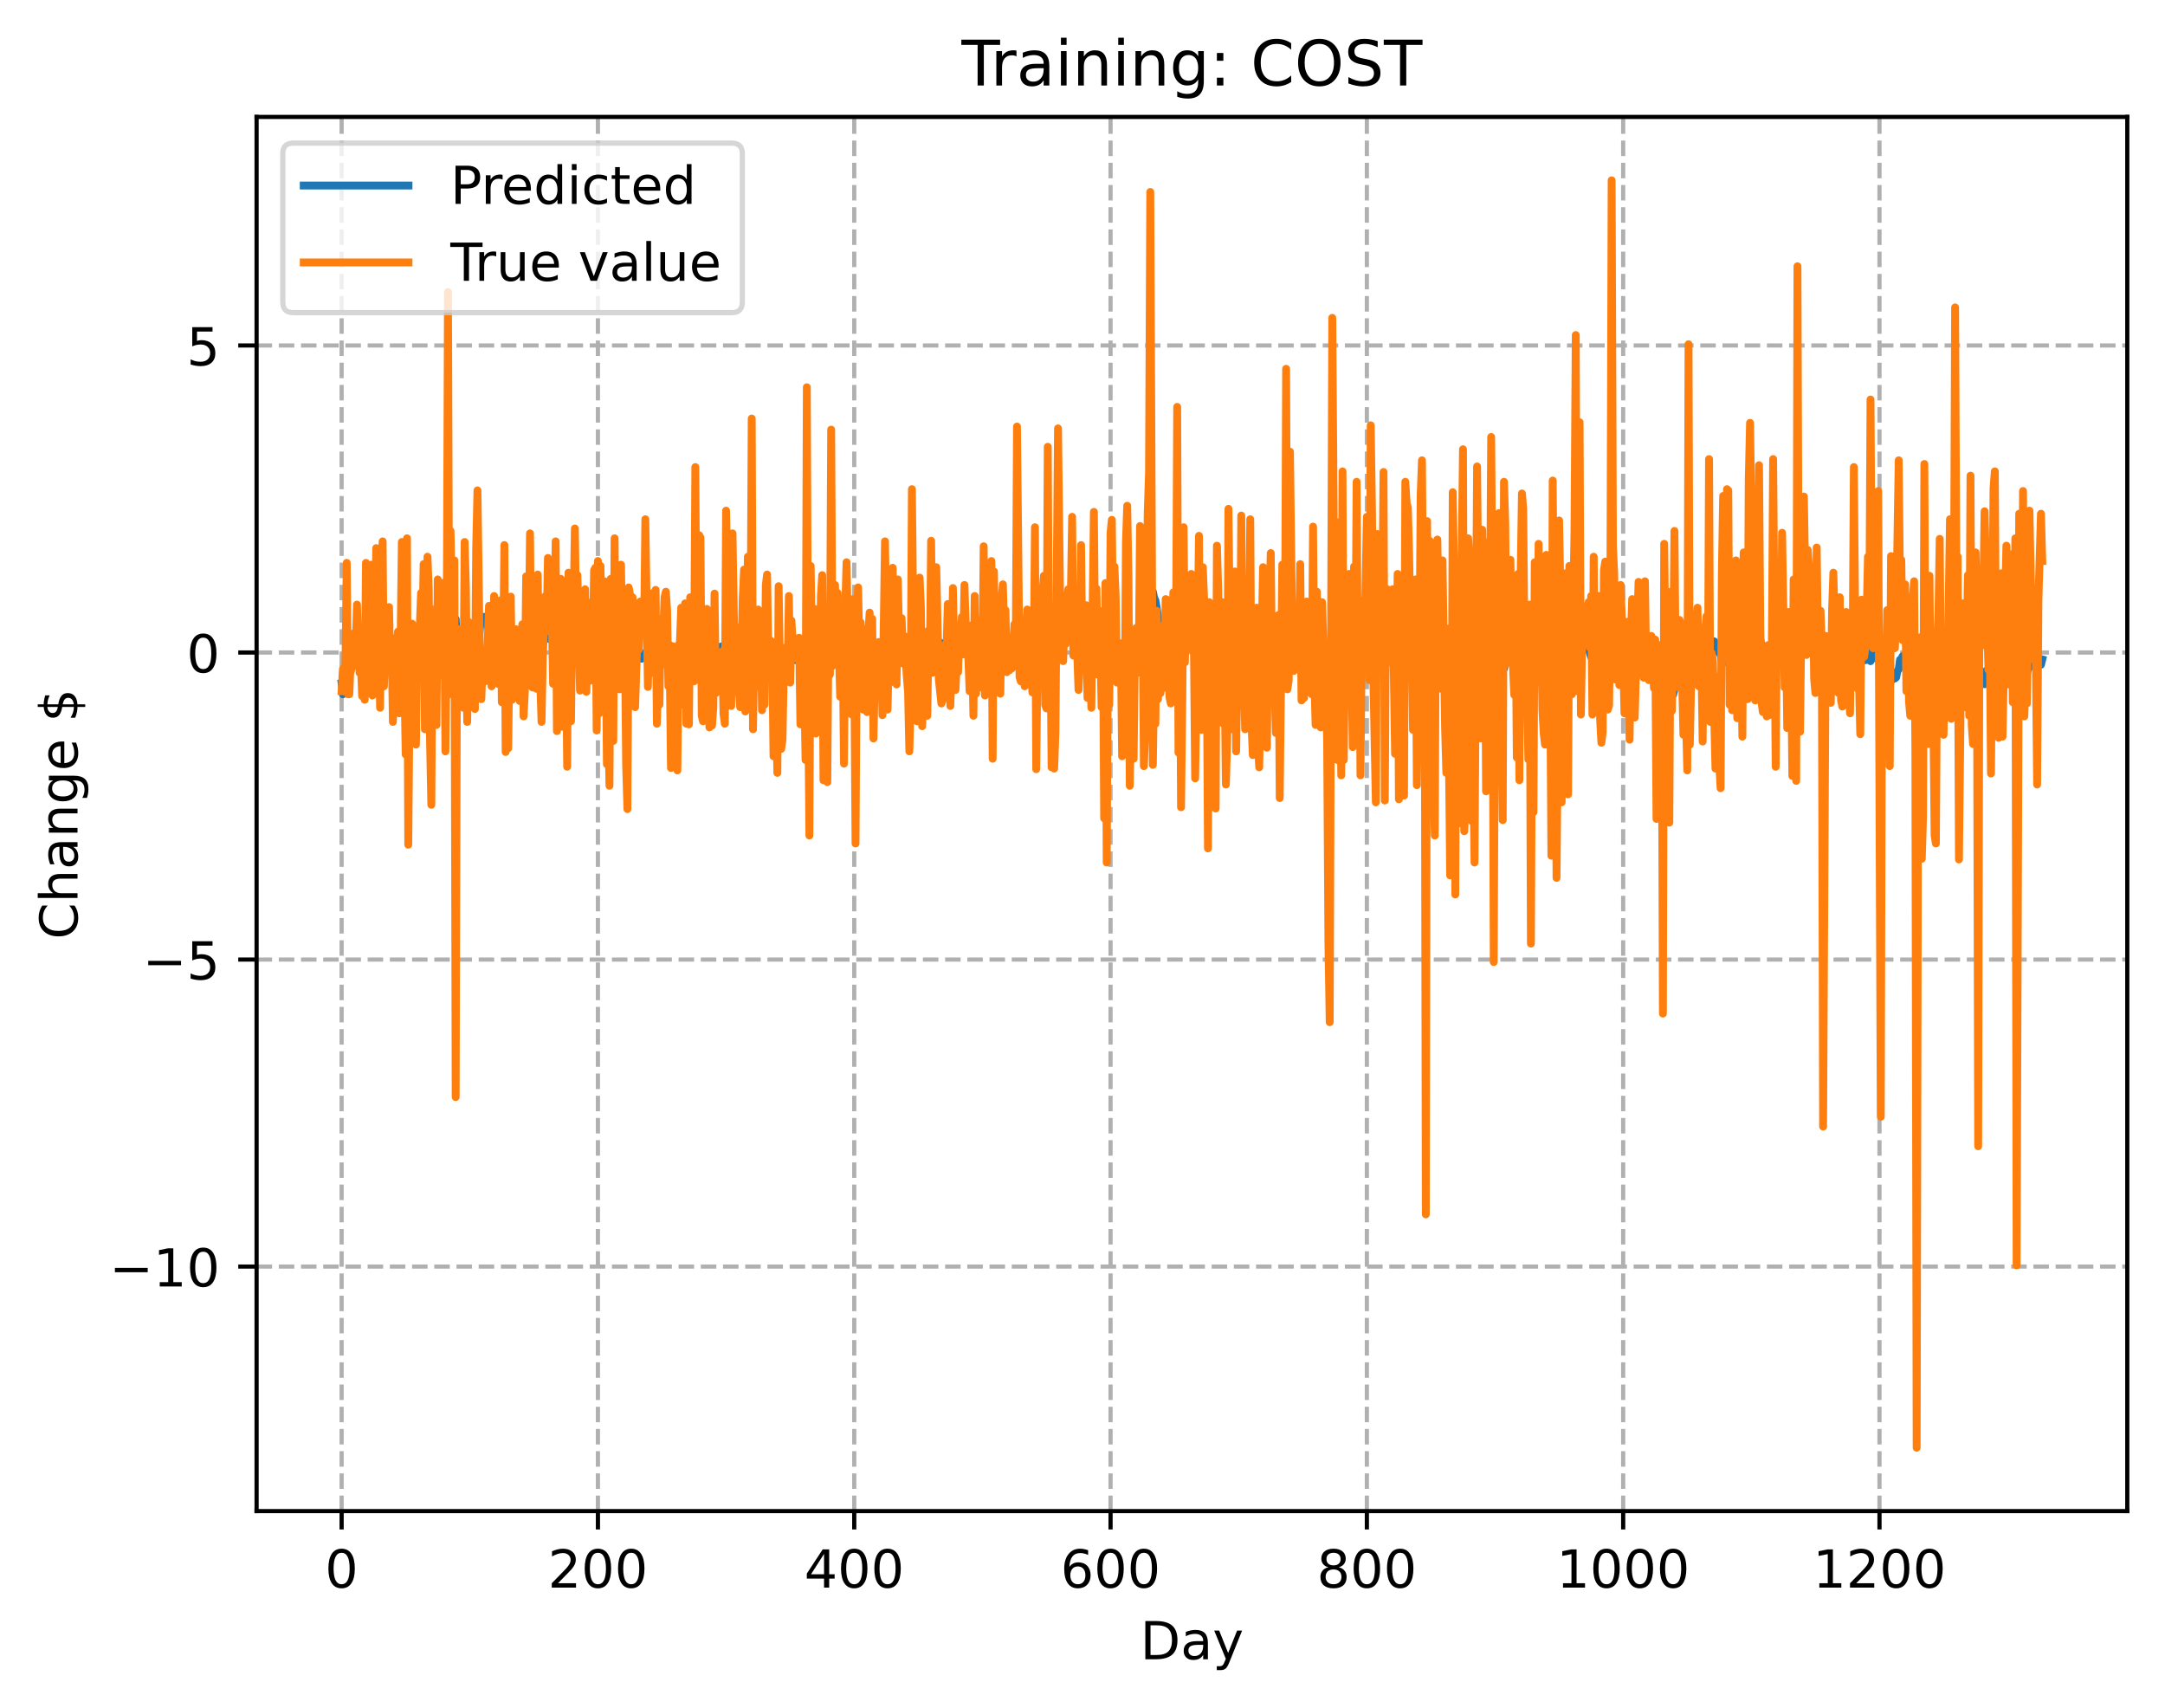 <?xml version="1.0" encoding="utf-8" standalone="no"?>
<!DOCTYPE svg PUBLIC "-//W3C//DTD SVG 1.1//EN"
  "http://www.w3.org/Graphics/SVG/1.1/DTD/svg11.dtd">
<!-- Created with matplotlib (https://matplotlib.org/) -->
<svg height="325.986pt" version="1.1" viewBox="0 0 413.303 325.986" width="413.303pt" xmlns="http://www.w3.org/2000/svg" xmlns:xlink="http://www.w3.org/1999/xlink">
 <defs>
  <style type="text/css">
*{stroke-linecap:butt;stroke-linejoin:round;}
  </style>
 </defs>
 <g id="figure_1">
  <g id="patch_1">
   <path d="M 0 325.986 
L 413.303 325.986 
L 413.303 0 
L 0 0 
z
" style="fill:#ffffff;"/>
  </g>
  <g id="axes_1">
   <g id="patch_2">
    <path d="M 48.983 288.43 
L 406.103 288.43 
L 406.103 22.318 
L 48.983 22.318 
z
" style="fill:#ffffff;"/>
   </g>
   <g id="matplotlib.axis_1">
    <g id="xtick_1">
     <g id="line2d_1">
      <path clip-path="url(#p762cb96c35)" d="M 65.216 288.43 
L 65.216 22.318 
" style="fill:none;stroke:#b0b0b0;stroke-dasharray:2.96,1.28;stroke-dashoffset:0;stroke-width:0.8;"/>
     </g>
     <g id="line2d_2">
      <defs>
       <path d="M 0 0 
L 0 3.5 
" id="m1f97230c2f" style="stroke:#000000;stroke-width:0.8;"/>
      </defs>
      <g>
       <use style="stroke:#000000;stroke-width:0.8;" x="65.216" xlink:href="#m1f97230c2f" y="288.43"/>
      </g>
     </g>
     <g id="text_1">
      <!-- 0 -->
      <defs>
       <path d="M 31.781 66.406 
Q 24.172 66.406 20.328 58.906 
Q 16.5 51.422 16.5 36.375 
Q 16.5 21.391 20.328 13.891 
Q 24.172 6.391 31.781 6.391 
Q 39.453 6.391 43.281 13.891 
Q 47.125 21.391 47.125 36.375 
Q 47.125 51.422 43.281 58.906 
Q 39.453 66.406 31.781 66.406 
z
M 31.781 74.219 
Q 44.047 74.219 50.516 64.516 
Q 56.984 54.828 56.984 36.375 
Q 56.984 17.969 50.516 8.266 
Q 44.047 -1.422 31.781 -1.422 
Q 19.531 -1.422 13.062 8.266 
Q 6.594 17.969 6.594 36.375 
Q 6.594 54.828 13.062 64.516 
Q 19.531 74.219 31.781 74.219 
z
" id="DejaVuSans-48"/>
      </defs>
      <g transform="translate(62.034 303.029)scale(0.1 -0.1)">
       <use xlink:href="#DejaVuSans-48"/>
      </g>
     </g>
    </g>
    <g id="xtick_2">
     <g id="line2d_3">
      <path clip-path="url(#p762cb96c35)" d="M 114.146 288.43 
L 114.146 22.318 
" style="fill:none;stroke:#b0b0b0;stroke-dasharray:2.96,1.28;stroke-dashoffset:0;stroke-width:0.8;"/>
     </g>
     <g id="line2d_4">
      <g>
       <use style="stroke:#000000;stroke-width:0.8;" x="114.146" xlink:href="#m1f97230c2f" y="288.43"/>
      </g>
     </g>
     <g id="text_2">
      <!-- 200 -->
      <defs>
       <path d="M 19.188 8.297 
L 53.609 8.297 
L 53.609 0 
L 7.328 0 
L 7.328 8.297 
Q 12.938 14.109 22.625 23.891 
Q 32.328 33.688 34.812 36.531 
Q 39.547 41.844 41.422 45.531 
Q 43.312 49.219 43.312 52.781 
Q 43.312 58.594 39.234 62.25 
Q 35.156 65.922 28.609 65.922 
Q 23.969 65.922 18.812 64.312 
Q 13.672 62.703 7.812 59.422 
L 7.812 69.391 
Q 13.766 71.781 18.938 73 
Q 24.125 74.219 28.422 74.219 
Q 39.75 74.219 46.484 68.547 
Q 53.219 62.891 53.219 53.422 
Q 53.219 48.922 51.531 44.891 
Q 49.859 40.875 45.406 35.406 
Q 44.188 33.984 37.641 27.219 
Q 31.109 20.453 19.188 8.297 
z
" id="DejaVuSans-50"/>
      </defs>
      <g transform="translate(104.602 303.029)scale(0.1 -0.1)">
       <use xlink:href="#DejaVuSans-50"/>
       <use x="63.623" xlink:href="#DejaVuSans-48"/>
       <use x="127.246" xlink:href="#DejaVuSans-48"/>
      </g>
     </g>
    </g>
    <g id="xtick_3">
     <g id="line2d_5">
      <path clip-path="url(#p762cb96c35)" d="M 163.077 288.43 
L 163.077 22.318 
" style="fill:none;stroke:#b0b0b0;stroke-dasharray:2.96,1.28;stroke-dashoffset:0;stroke-width:0.8;"/>
     </g>
     <g id="line2d_6">
      <g>
       <use style="stroke:#000000;stroke-width:0.8;" x="163.077" xlink:href="#m1f97230c2f" y="288.43"/>
      </g>
     </g>
     <g id="text_3">
      <!-- 400 -->
      <defs>
       <path d="M 37.797 64.312 
L 12.891 25.391 
L 37.797 25.391 
z
M 35.203 72.906 
L 47.609 72.906 
L 47.609 25.391 
L 58.016 25.391 
L 58.016 17.188 
L 47.609 17.188 
L 47.609 0 
L 37.797 0 
L 37.797 17.188 
L 4.891 17.188 
L 4.891 26.703 
z
" id="DejaVuSans-52"/>
      </defs>
      <g transform="translate(153.533 303.029)scale(0.1 -0.1)">
       <use xlink:href="#DejaVuSans-52"/>
       <use x="63.623" xlink:href="#DejaVuSans-48"/>
       <use x="127.246" xlink:href="#DejaVuSans-48"/>
      </g>
     </g>
    </g>
    <g id="xtick_4">
     <g id="line2d_7">
      <path clip-path="url(#p762cb96c35)" d="M 212.007 288.43 
L 212.007 22.318 
" style="fill:none;stroke:#b0b0b0;stroke-dasharray:2.96,1.28;stroke-dashoffset:0;stroke-width:0.8;"/>
     </g>
     <g id="line2d_8">
      <g>
       <use style="stroke:#000000;stroke-width:0.8;" x="212.007" xlink:href="#m1f97230c2f" y="288.43"/>
      </g>
     </g>
     <g id="text_4">
      <!-- 600 -->
      <defs>
       <path d="M 33.016 40.375 
Q 26.375 40.375 22.484 35.828 
Q 18.609 31.297 18.609 23.391 
Q 18.609 15.531 22.484 10.953 
Q 26.375 6.391 33.016 6.391 
Q 39.656 6.391 43.531 10.953 
Q 47.406 15.531 47.406 23.391 
Q 47.406 31.297 43.531 35.828 
Q 39.656 40.375 33.016 40.375 
z
M 52.594 71.297 
L 52.594 62.312 
Q 48.875 64.062 45.094 64.984 
Q 41.312 65.922 37.594 65.922 
Q 27.828 65.922 22.672 59.328 
Q 17.531 52.734 16.797 39.406 
Q 19.672 43.656 24.016 45.922 
Q 28.375 48.188 33.594 48.188 
Q 44.578 48.188 50.953 41.516 
Q 57.328 34.859 57.328 23.391 
Q 57.328 12.156 50.688 5.359 
Q 44.047 -1.422 33.016 -1.422 
Q 20.359 -1.422 13.672 8.266 
Q 6.984 17.969 6.984 36.375 
Q 6.984 53.656 15.188 63.938 
Q 23.391 74.219 37.203 74.219 
Q 40.922 74.219 44.703 73.484 
Q 48.484 72.75 52.594 71.297 
z
" id="DejaVuSans-54"/>
      </defs>
      <g transform="translate(202.464 303.029)scale(0.1 -0.1)">
       <use xlink:href="#DejaVuSans-54"/>
       <use x="63.623" xlink:href="#DejaVuSans-48"/>
       <use x="127.246" xlink:href="#DejaVuSans-48"/>
      </g>
     </g>
    </g>
    <g id="xtick_5">
     <g id="line2d_9">
      <path clip-path="url(#p762cb96c35)" d="M 260.938 288.43 
L 260.938 22.318 
" style="fill:none;stroke:#b0b0b0;stroke-dasharray:2.96,1.28;stroke-dashoffset:0;stroke-width:0.8;"/>
     </g>
     <g id="line2d_10">
      <g>
       <use style="stroke:#000000;stroke-width:0.8;" x="260.938" xlink:href="#m1f97230c2f" y="288.43"/>
      </g>
     </g>
     <g id="text_5">
      <!-- 800 -->
      <defs>
       <path d="M 31.781 34.625 
Q 24.75 34.625 20.719 30.859 
Q 16.703 27.094 16.703 20.516 
Q 16.703 13.922 20.719 10.156 
Q 24.75 6.391 31.781 6.391 
Q 38.812 6.391 42.859 10.172 
Q 46.922 13.969 46.922 20.516 
Q 46.922 27.094 42.891 30.859 
Q 38.875 34.625 31.781 34.625 
z
M 21.922 38.812 
Q 15.578 40.375 12.031 44.719 
Q 8.5 49.078 8.5 55.328 
Q 8.5 64.062 14.719 69.141 
Q 20.953 74.219 31.781 74.219 
Q 42.672 74.219 48.875 69.141 
Q 55.078 64.062 55.078 55.328 
Q 55.078 49.078 51.531 44.719 
Q 48 40.375 41.703 38.812 
Q 48.828 37.156 52.797 32.312 
Q 56.781 27.484 56.781 20.516 
Q 56.781 9.906 50.312 4.234 
Q 43.844 -1.422 31.781 -1.422 
Q 19.734 -1.422 13.25 4.234 
Q 6.781 9.906 6.781 20.516 
Q 6.781 27.484 10.781 32.312 
Q 14.797 37.156 21.922 38.812 
z
M 18.312 54.391 
Q 18.312 48.734 21.844 45.562 
Q 25.391 42.391 31.781 42.391 
Q 38.141 42.391 41.719 45.562 
Q 45.312 48.734 45.312 54.391 
Q 45.312 60.062 41.719 63.234 
Q 38.141 66.406 31.781 66.406 
Q 25.391 66.406 21.844 63.234 
Q 18.312 60.062 18.312 54.391 
z
" id="DejaVuSans-56"/>
      </defs>
      <g transform="translate(251.394 303.029)scale(0.1 -0.1)">
       <use xlink:href="#DejaVuSans-56"/>
       <use x="63.623" xlink:href="#DejaVuSans-48"/>
       <use x="127.246" xlink:href="#DejaVuSans-48"/>
      </g>
     </g>
    </g>
    <g id="xtick_6">
     <g id="line2d_11">
      <path clip-path="url(#p762cb96c35)" d="M 309.869 288.43 
L 309.869 22.318 
" style="fill:none;stroke:#b0b0b0;stroke-dasharray:2.96,1.28;stroke-dashoffset:0;stroke-width:0.8;"/>
     </g>
     <g id="line2d_12">
      <g>
       <use style="stroke:#000000;stroke-width:0.8;" x="309.869" xlink:href="#m1f97230c2f" y="288.43"/>
      </g>
     </g>
     <g id="text_6">
      <!-- 1000 -->
      <defs>
       <path d="M 12.406 8.297 
L 28.516 8.297 
L 28.516 63.922 
L 10.984 60.406 
L 10.984 69.391 
L 28.422 72.906 
L 38.281 72.906 
L 38.281 8.297 
L 54.391 8.297 
L 54.391 0 
L 12.406 0 
z
" id="DejaVuSans-49"/>
      </defs>
      <g transform="translate(297.144 303.029)scale(0.1 -0.1)">
       <use xlink:href="#DejaVuSans-49"/>
       <use x="63.623" xlink:href="#DejaVuSans-48"/>
       <use x="127.246" xlink:href="#DejaVuSans-48"/>
       <use x="190.869" xlink:href="#DejaVuSans-48"/>
      </g>
     </g>
    </g>
    <g id="xtick_7">
     <g id="line2d_13">
      <path clip-path="url(#p762cb96c35)" d="M 358.799 288.43 
L 358.799 22.318 
" style="fill:none;stroke:#b0b0b0;stroke-dasharray:2.96,1.28;stroke-dashoffset:0;stroke-width:0.8;"/>
     </g>
     <g id="line2d_14">
      <g>
       <use style="stroke:#000000;stroke-width:0.8;" x="358.799" xlink:href="#m1f97230c2f" y="288.43"/>
      </g>
     </g>
     <g id="text_7">
      <!-- 1200 -->
      <g transform="translate(346.074 303.029)scale(0.1 -0.1)">
       <use xlink:href="#DejaVuSans-49"/>
       <use x="63.623" xlink:href="#DejaVuSans-50"/>
       <use x="127.246" xlink:href="#DejaVuSans-48"/>
       <use x="190.869" xlink:href="#DejaVuSans-48"/>
      </g>
     </g>
    </g>
    <g id="text_8">
     <!-- Day -->
     <defs>
      <path d="M 19.672 64.797 
L 19.672 8.109 
L 31.594 8.109 
Q 46.688 8.109 53.688 14.938 
Q 60.688 21.781 60.688 36.531 
Q 60.688 51.172 53.688 57.984 
Q 46.688 64.797 31.594 64.797 
z
M 9.812 72.906 
L 30.078 72.906 
Q 51.266 72.906 61.172 64.094 
Q 71.094 55.281 71.094 36.531 
Q 71.094 17.672 61.125 8.828 
Q 51.172 0 30.078 0 
L 9.812 0 
z
" id="DejaVuSans-68"/>
      <path d="M 34.281 27.484 
Q 23.391 27.484 19.188 25 
Q 14.984 22.516 14.984 16.5 
Q 14.984 11.719 18.141 8.906 
Q 21.297 6.109 26.703 6.109 
Q 34.188 6.109 38.703 11.406 
Q 43.219 16.703 43.219 25.484 
L 43.219 27.484 
z
M 52.203 31.203 
L 52.203 0 
L 43.219 0 
L 43.219 8.297 
Q 40.141 3.328 35.547 0.953 
Q 30.953 -1.422 24.312 -1.422 
Q 15.922 -1.422 10.953 3.297 
Q 6 8.016 6 15.922 
Q 6 25.141 12.172 29.828 
Q 18.359 34.516 30.609 34.516 
L 43.219 34.516 
L 43.219 35.406 
Q 43.219 41.609 39.141 45 
Q 35.062 48.391 27.688 48.391 
Q 23 48.391 18.547 47.266 
Q 14.109 46.141 10.016 43.891 
L 10.016 52.203 
Q 14.938 54.109 19.578 55.047 
Q 24.219 56 28.609 56 
Q 40.484 56 46.344 49.844 
Q 52.203 43.703 52.203 31.203 
z
" id="DejaVuSans-97"/>
      <path d="M 32.172 -5.078 
Q 28.375 -14.844 24.75 -17.812 
Q 21.141 -20.797 15.094 -20.797 
L 7.906 -20.797 
L 7.906 -13.281 
L 13.188 -13.281 
Q 16.891 -13.281 18.938 -11.516 
Q 21 -9.766 23.484 -3.219 
L 25.094 0.875 
L 2.984 54.688 
L 12.5 54.688 
L 29.594 11.922 
L 46.688 54.688 
L 56.203 54.688 
z
" id="DejaVuSans-121"/>
     </defs>
     <g transform="translate(217.669 316.707)scale(0.1 -0.1)">
      <use xlink:href="#DejaVuSans-68"/>
      <use x="77.002" xlink:href="#DejaVuSans-97"/>
      <use x="138.281" xlink:href="#DejaVuSans-121"/>
     </g>
    </g>
   </g>
   <g id="matplotlib.axis_2">
    <g id="ytick_1">
     <g id="line2d_15">
      <path clip-path="url(#p762cb96c35)" d="M 48.983 241.757 
L 406.103 241.757 
" style="fill:none;stroke:#b0b0b0;stroke-dasharray:2.96,1.28;stroke-dashoffset:0;stroke-width:0.8;"/>
     </g>
     <g id="line2d_16">
      <defs>
       <path d="M 0 0 
L -3.5 0 
" id="me4c0837621" style="stroke:#000000;stroke-width:0.8;"/>
      </defs>
      <g>
       <use style="stroke:#000000;stroke-width:0.8;" x="48.983" xlink:href="#me4c0837621" y="241.757"/>
      </g>
     </g>
     <g id="text_9">
      <!-- −10 -->
      <defs>
       <path d="M 10.594 35.5 
L 73.188 35.5 
L 73.188 27.203 
L 10.594 27.203 
z
" id="DejaVuSans-8722"/>
      </defs>
      <g transform="translate(20.878 245.557)scale(0.1 -0.1)">
       <use xlink:href="#DejaVuSans-8722"/>
       <use x="83.789" xlink:href="#DejaVuSans-49"/>
       <use x="147.412" xlink:href="#DejaVuSans-48"/>
      </g>
     </g>
    </g>
    <g id="ytick_2">
     <g id="line2d_17">
      <path clip-path="url(#p762cb96c35)" d="M 48.983 183.153 
L 406.103 183.153 
" style="fill:none;stroke:#b0b0b0;stroke-dasharray:2.96,1.28;stroke-dashoffset:0;stroke-width:0.8;"/>
     </g>
     <g id="line2d_18">
      <g>
       <use style="stroke:#000000;stroke-width:0.8;" x="48.983" xlink:href="#me4c0837621" y="183.153"/>
      </g>
     </g>
     <g id="text_10">
      <!-- −5 -->
      <defs>
       <path d="M 10.797 72.906 
L 49.516 72.906 
L 49.516 64.594 
L 19.828 64.594 
L 19.828 46.734 
Q 21.969 47.469 24.109 47.828 
Q 26.266 48.188 28.422 48.188 
Q 40.625 48.188 47.75 41.5 
Q 54.891 34.812 54.891 23.391 
Q 54.891 11.625 47.562 5.094 
Q 40.234 -1.422 26.906 -1.422 
Q 22.312 -1.422 17.547 -0.641 
Q 12.797 0.141 7.719 1.703 
L 7.719 11.625 
Q 12.109 9.234 16.797 8.062 
Q 21.484 6.891 26.703 6.891 
Q 35.156 6.891 40.078 11.328 
Q 45.016 15.766 45.016 23.391 
Q 45.016 31 40.078 35.438 
Q 35.156 39.891 26.703 39.891 
Q 22.75 39.891 18.812 39.016 
Q 14.891 38.141 10.797 36.281 
z
" id="DejaVuSans-53"/>
      </defs>
      <g transform="translate(27.241 186.952)scale(0.1 -0.1)">
       <use xlink:href="#DejaVuSans-8722"/>
       <use x="83.789" xlink:href="#DejaVuSans-53"/>
      </g>
     </g>
    </g>
    <g id="ytick_3">
     <g id="line2d_19">
      <path clip-path="url(#p762cb96c35)" d="M 48.983 124.548 
L 406.103 124.548 
" style="fill:none;stroke:#b0b0b0;stroke-dasharray:2.96,1.28;stroke-dashoffset:0;stroke-width:0.8;"/>
     </g>
     <g id="line2d_20">
      <g>
       <use style="stroke:#000000;stroke-width:0.8;" x="48.983" xlink:href="#me4c0837621" y="124.548"/>
      </g>
     </g>
     <g id="text_11">
      <!-- 0 -->
      <g transform="translate(35.62 128.347)scale(0.1 -0.1)">
       <use xlink:href="#DejaVuSans-48"/>
      </g>
     </g>
    </g>
    <g id="ytick_4">
     <g id="line2d_21">
      <path clip-path="url(#p762cb96c35)" d="M 48.983 65.943 
L 406.103 65.943 
" style="fill:none;stroke:#b0b0b0;stroke-dasharray:2.96,1.28;stroke-dashoffset:0;stroke-width:0.8;"/>
     </g>
     <g id="line2d_22">
      <g>
       <use style="stroke:#000000;stroke-width:0.8;" x="48.983" xlink:href="#me4c0837621" y="65.943"/>
      </g>
     </g>
     <g id="text_12">
      <!-- 5 -->
      <g transform="translate(35.62 69.743)scale(0.1 -0.1)">
       <use xlink:href="#DejaVuSans-53"/>
      </g>
     </g>
    </g>
    <g id="text_13">
     <!-- Change $ -->
     <defs>
      <path d="M 64.406 67.281 
L 64.406 56.891 
Q 59.422 61.531 53.781 63.812 
Q 48.141 66.109 41.797 66.109 
Q 29.297 66.109 22.656 58.469 
Q 16.016 50.828 16.016 36.375 
Q 16.016 21.969 22.656 14.328 
Q 29.297 6.688 41.797 6.688 
Q 48.141 6.688 53.781 8.984 
Q 59.422 11.281 64.406 15.922 
L 64.406 5.609 
Q 59.234 2.094 53.438 0.328 
Q 47.656 -1.422 41.219 -1.422 
Q 24.656 -1.422 15.125 8.703 
Q 5.609 18.844 5.609 36.375 
Q 5.609 53.953 15.125 64.078 
Q 24.656 74.219 41.219 74.219 
Q 47.75 74.219 53.531 72.484 
Q 59.328 70.75 64.406 67.281 
z
" id="DejaVuSans-67"/>
      <path d="M 54.891 33.016 
L 54.891 0 
L 45.906 0 
L 45.906 32.719 
Q 45.906 40.484 42.875 44.328 
Q 39.844 48.188 33.797 48.188 
Q 26.516 48.188 22.312 43.547 
Q 18.109 38.922 18.109 30.906 
L 18.109 0 
L 9.078 0 
L 9.078 75.984 
L 18.109 75.984 
L 18.109 46.188 
Q 21.344 51.125 25.703 53.562 
Q 30.078 56 35.797 56 
Q 45.219 56 50.047 50.172 
Q 54.891 44.344 54.891 33.016 
z
" id="DejaVuSans-104"/>
      <path d="M 54.891 33.016 
L 54.891 0 
L 45.906 0 
L 45.906 32.719 
Q 45.906 40.484 42.875 44.328 
Q 39.844 48.188 33.797 48.188 
Q 26.516 48.188 22.312 43.547 
Q 18.109 38.922 18.109 30.906 
L 18.109 0 
L 9.078 0 
L 9.078 54.688 
L 18.109 54.688 
L 18.109 46.188 
Q 21.344 51.125 25.703 53.562 
Q 30.078 56 35.797 56 
Q 45.219 56 50.047 50.172 
Q 54.891 44.344 54.891 33.016 
z
" id="DejaVuSans-110"/>
      <path d="M 45.406 27.984 
Q 45.406 37.75 41.375 43.109 
Q 37.359 48.484 30.078 48.484 
Q 22.859 48.484 18.828 43.109 
Q 14.797 37.75 14.797 27.984 
Q 14.797 18.266 18.828 12.891 
Q 22.859 7.516 30.078 7.516 
Q 37.359 7.516 41.375 12.891 
Q 45.406 18.266 45.406 27.984 
z
M 54.391 6.781 
Q 54.391 -7.172 48.188 -13.984 
Q 42 -20.797 29.203 -20.797 
Q 24.469 -20.797 20.266 -20.094 
Q 16.062 -19.391 12.109 -17.922 
L 12.109 -9.188 
Q 16.062 -11.328 19.922 -12.344 
Q 23.781 -13.375 27.781 -13.375 
Q 36.625 -13.375 41.016 -8.766 
Q 45.406 -4.156 45.406 5.172 
L 45.406 9.625 
Q 42.625 4.781 38.281 2.391 
Q 33.938 0 27.875 0 
Q 17.828 0 11.672 7.656 
Q 5.516 15.328 5.516 27.984 
Q 5.516 40.672 11.672 48.328 
Q 17.828 56 27.875 56 
Q 33.938 56 38.281 53.609 
Q 42.625 51.219 45.406 46.391 
L 45.406 54.688 
L 54.391 54.688 
z
" id="DejaVuSans-103"/>
      <path d="M 56.203 29.594 
L 56.203 25.203 
L 14.891 25.203 
Q 15.484 15.922 20.484 11.062 
Q 25.484 6.203 34.422 6.203 
Q 39.594 6.203 44.453 7.469 
Q 49.312 8.734 54.109 11.281 
L 54.109 2.781 
Q 49.266 0.734 44.188 -0.344 
Q 39.109 -1.422 33.891 -1.422 
Q 20.797 -1.422 13.156 6.188 
Q 5.516 13.812 5.516 26.812 
Q 5.516 40.234 12.766 48.109 
Q 20.016 56 32.328 56 
Q 43.359 56 49.781 48.891 
Q 56.203 41.797 56.203 29.594 
z
M 47.219 32.234 
Q 47.125 39.594 43.094 43.984 
Q 39.062 48.391 32.422 48.391 
Q 24.906 48.391 20.391 44.141 
Q 15.875 39.891 15.188 32.172 
z
" id="DejaVuSans-101"/>
      <path id="DejaVuSans-32"/>
      <path d="M 33.797 -14.703 
L 28.906 -14.703 
L 28.859 0 
Q 23.734 0.094 18.609 1.188 
Q 13.484 2.297 8.297 4.5 
L 8.297 13.281 
Q 13.281 10.156 18.375 8.562 
Q 23.484 6.984 28.906 6.938 
L 28.906 29.203 
Q 18.109 30.953 13.203 35.156 
Q 8.297 39.359 8.297 46.688 
Q 8.297 54.641 13.625 59.219 
Q 18.953 63.812 28.906 64.5 
L 28.906 75.984 
L 33.797 75.984 
L 33.797 64.656 
Q 38.328 64.453 42.578 63.688 
Q 46.828 62.938 50.875 61.625 
L 50.875 53.078 
Q 46.828 55.125 42.547 56.25 
Q 38.281 57.375 33.797 57.562 
L 33.797 36.719 
Q 44.875 35.016 50.094 30.609 
Q 55.328 26.219 55.328 18.609 
Q 55.328 10.359 49.781 5.594 
Q 44.234 0.828 33.797 0.094 
z
M 28.906 37.594 
L 28.906 57.625 
Q 23.25 56.984 20.266 54.391 
Q 17.281 51.812 17.281 47.516 
Q 17.281 43.312 20.031 40.969 
Q 22.797 38.625 28.906 37.594 
z
M 33.797 28.219 
L 33.797 7.078 
Q 39.984 7.906 43.141 10.594 
Q 46.297 13.281 46.297 17.672 
Q 46.297 21.969 43.281 24.5 
Q 40.281 27.047 33.797 28.219 
z
" id="DejaVuSans-36"/>
     </defs>
     <g transform="translate(14.798 179.288)rotate(-90)scale(0.1 -0.1)">
      <use xlink:href="#DejaVuSans-67"/>
      <use x="69.824" xlink:href="#DejaVuSans-104"/>
      <use x="133.203" xlink:href="#DejaVuSans-97"/>
      <use x="194.482" xlink:href="#DejaVuSans-110"/>
      <use x="257.861" xlink:href="#DejaVuSans-103"/>
      <use x="321.338" xlink:href="#DejaVuSans-101"/>
      <use x="382.861" xlink:href="#DejaVuSans-32"/>
      <use x="414.648" xlink:href="#DejaVuSans-36"/>
     </g>
    </g>
   </g>
   <g id="line2d_23">
    <path clip-path="url(#p762cb96c35)" d="M 65.216 130.427 
L 65.46 132.517 
L 66.439 125.884 
L 66.683 126.389 
L 66.928 128.176 
L 67.662 123.134 
L 68.151 124.088 
L 68.396 123.664 
L 68.641 124.528 
L 68.885 124.222 
L 69.13 121.963 
L 69.375 121.352 
L 69.619 122.434 
L 69.864 122.925 
L 70.109 122.911 
L 70.353 123.254 
L 70.598 122.567 
L 70.843 122.67 
L 71.087 123.057 
L 71.577 124.052 
L 71.821 126.387 
L 72.066 126.857 
L 72.31 126.787 
L 72.555 125.868 
L 72.8 126.407 
L 73.044 126.059 
L 73.289 125.425 
L 73.534 124.43 
L 73.778 124.458 
L 74.023 124.871 
L 74.268 124.003 
L 75.002 125.907 
L 75.246 127.391 
L 75.491 129.83 
L 75.736 130.438 
L 75.98 129.06 
L 76.47 128.447 
L 76.959 129.136 
L 77.204 128.802 
L 77.693 124.409 
L 77.937 123.689 
L 78.182 125.121 
L 78.671 124.407 
L 78.916 126.15 
L 79.895 128.741 
L 80.139 128.499 
L 80.384 129.532 
L 80.629 129.32 
L 80.873 128.737 
L 81.118 127.095 
L 81.607 126.097 
L 81.852 126.231 
L 82.097 127.164 
L 82.341 127.077 
L 82.586 126.65 
L 83.075 128.541 
L 83.565 126.684 
L 84.054 124.111 
L 84.543 123.598 
L 84.788 123.508 
L 85.032 121.319 
L 85.277 123.085 
L 85.522 122.899 
L 85.766 118.714 
L 86.256 117.918 
L 86.745 120.926 
L 86.99 118.176 
L 87.479 126.485 
L 87.724 129.342 
L 87.968 129.769 
L 88.213 128.214 
L 88.458 129.224 
L 88.702 130.845 
L 88.947 130.529 
L 89.192 129.342 
L 89.436 127.426 
L 89.681 127.639 
L 89.925 127.671 
L 90.17 126.542 
L 90.415 127.723 
L 90.904 125.543 
L 91.149 123.406 
L 91.393 122.594 
L 91.638 119.553 
L 91.883 119.063 
L 92.372 117.741 
L 92.617 117.908 
L 92.861 118.957 
L 93.106 119.497 
L 93.351 120.546 
L 93.595 119.983 
L 93.84 120.515 
L 94.085 122.056 
L 94.329 121.457 
L 94.574 121.421 
L 94.819 122.601 
L 95.063 121.16 
L 95.308 122.402 
L 95.553 122.396 
L 95.797 123.03 
L 96.042 123.099 
L 96.286 122.994 
L 96.531 122.247 
L 96.776 123.783 
L 97.02 123.491 
L 97.265 124.192 
L 97.51 124.116 
L 97.754 124.509 
L 97.999 125.132 
L 98.244 123.395 
L 98.488 123.145 
L 98.733 123.686 
L 98.978 123.641 
L 99.222 123.409 
L 99.467 123.746 
L 99.712 123.486 
L 99.956 123.68 
L 100.201 124.915 
L 100.446 124.32 
L 100.69 122.579 
L 100.935 123.735 
L 101.18 123.848 
L 101.669 122.452 
L 101.913 122.22 
L 102.158 122.18 
L 102.403 122.74 
L 102.647 124.092 
L 102.892 121.837 
L 103.137 122.753 
L 103.871 121.787 
L 104.36 121.823 
L 104.605 121.569 
L 104.849 121.947 
L 105.094 121.468 
L 105.339 122.044 
L 105.828 122.12 
L 106.073 121.449 
L 106.317 120.125 
L 106.562 121.658 
L 107.051 122.874 
L 107.296 121.868 
L 107.541 122.927 
L 108.03 120.903 
L 108.274 122.502 
L 108.764 123.745 
L 109.253 125.017 
L 109.498 123.798 
L 109.742 124.969 
L 110.232 123.271 
L 110.476 122.896 
L 110.721 122.761 
L 110.966 123.536 
L 111.21 122.453 
L 111.455 123.176 
L 111.7 123.366 
L 111.944 124.288 
L 112.189 124.316 
L 112.434 123.99 
L 112.678 124.171 
L 113.168 122.712 
L 113.412 124.178 
L 113.657 123.684 
L 113.901 121.591 
L 114.146 122.923 
L 114.391 121.621 
L 114.635 122.699 
L 114.88 121.324 
L 115.125 121.839 
L 115.369 121.489 
L 115.614 121.491 
L 116.103 122.539 
L 116.348 121.473 
L 116.593 123.199 
L 116.837 123.622 
L 117.082 124.972 
L 117.327 124.976 
L 117.571 125.352 
L 117.816 125.457 
L 118.305 124.214 
L 118.55 123.696 
L 118.795 123.468 
L 119.039 124.052 
L 119.529 123.768 
L 119.773 124.625 
L 120.018 124.817 
L 120.262 124.482 
L 120.507 125.084 
L 120.752 125.174 
L 120.996 124.649 
L 121.241 125.431 
L 121.486 125.629 
L 121.975 124.847 
L 122.22 125.188 
L 122.464 125.731 
L 122.709 125.607 
L 123.688 123.835 
L 123.932 124.206 
L 124.177 123.719 
L 124.422 124.242 
L 124.666 124.292 
L 124.911 123.501 
L 125.156 123.801 
L 125.4 123.287 
L 125.645 123.65 
L 125.889 123.37 
L 126.134 123.459 
L 126.623 124.239 
L 126.868 123.901 
L 127.113 124.187 
L 127.357 124.097 
L 127.847 124.318 
L 128.091 123.287 
L 128.336 123.682 
L 128.825 125.429 
L 129.07 125.682 
L 129.315 125.458 
L 129.559 124.184 
L 130.049 126.907 
L 130.293 126.367 
L 130.538 127.349 
L 130.783 126.785 
L 131.272 127.904 
L 131.517 126.661 
L 132.006 125.882 
L 132.25 125.98 
L 132.495 126.429 
L 132.74 125.913 
L 132.984 123.731 
L 133.229 123.642 
L 133.474 122.841 
L 133.718 121.429 
L 133.963 120.934 
L 134.208 121.418 
L 134.452 121.431 
L 134.697 121.622 
L 135.186 123.096 
L 135.431 123.408 
L 135.676 123.911 
L 135.92 123.625 
L 136.165 124.41 
L 136.41 124.425 
L 136.899 125.543 
L 137.144 124.002 
L 137.633 123.429 
L 137.877 123.337 
L 138.122 123.768 
L 138.367 123.945 
L 138.611 123.716 
L 138.856 122.4 
L 139.101 121.787 
L 139.345 122.256 
L 139.835 123.654 
L 140.079 121.504 
L 140.324 121.733 
L 140.569 122.322 
L 141.058 121.385 
L 141.303 123.026 
L 141.547 122.228 
L 142.037 123.587 
L 142.281 123.442 
L 142.526 124.33 
L 142.771 123.758 
L 143.015 123.858 
L 143.505 123.79 
L 143.749 120.313 
L 143.994 121.113 
L 144.238 121.246 
L 144.728 122.843 
L 144.972 122.248 
L 145.217 122.71 
L 145.462 122.842 
L 145.706 123.449 
L 145.951 122.873 
L 146.196 123.984 
L 146.44 123.195 
L 146.685 124.031 
L 146.93 123.984 
L 147.174 124.329 
L 147.419 125.567 
L 147.664 126.065 
L 147.908 127.328 
L 148.153 126.488 
L 148.398 126.948 
L 148.642 126.953 
L 148.887 126.182 
L 149.132 126.68 
L 149.376 126.891 
L 149.621 126.399 
L 149.865 126.733 
L 150.11 126.608 
L 150.355 127.04 
L 150.599 126.189 
L 150.844 124.256 
L 151.089 124.707 
L 151.333 123.981 
L 151.578 125.355 
L 151.823 125.981 
L 152.067 126.026 
L 152.312 124.773 
L 152.557 124.365 
L 152.801 125.924 
L 153.291 125.352 
L 153.535 125.647 
L 153.78 124.826 
L 154.025 125.461 
L 154.269 123.066 
L 154.514 123.057 
L 154.759 123.656 
L 155.003 123.037 
L 155.248 123.584 
L 155.493 123.599 
L 155.737 123.275 
L 155.982 124.208 
L 156.226 123.316 
L 156.471 124.207 
L 156.716 123.671 
L 156.96 124.054 
L 157.205 124.056 
L 157.45 124.897 
L 157.694 125.018 
L 157.939 124.713 
L 158.428 125.656 
L 158.673 125.174 
L 158.918 123.438 
L 159.162 123.03 
L 159.652 120.89 
L 159.896 121.481 
L 160.141 120.125 
L 160.63 121.618 
L 160.875 121.776 
L 161.12 122.202 
L 161.364 123.305 
L 162.343 124.21 
L 162.587 124.118 
L 162.832 124.636 
L 163.077 123.516 
L 163.321 123.735 
L 163.566 123.364 
L 163.811 123.758 
L 164.3 126.411 
L 164.545 125.738 
L 164.789 125.752 
L 165.034 125.382 
L 165.523 126.833 
L 166.013 126.658 
L 166.502 127.096 
L 166.747 125.943 
L 166.991 127.07 
L 167.236 126.132 
L 167.48 126.191 
L 167.725 125.575 
L 167.97 126.827 
L 168.214 126.812 
L 168.459 125.47 
L 168.704 125.928 
L 168.948 125.8 
L 169.193 125.256 
L 169.438 125.031 
L 169.682 125.641 
L 169.927 125.029 
L 170.172 125.948 
L 170.416 125.469 
L 170.661 124.071 
L 170.906 124.603 
L 171.15 125.427 
L 171.395 125.457 
L 171.64 123.336 
L 171.884 124.366 
L 172.129 124.277 
L 172.374 123.42 
L 172.618 123.627 
L 172.863 123.159 
L 173.108 124.497 
L 173.352 122.356 
L 173.841 123.351 
L 174.086 123.304 
L 174.331 122.355 
L 174.575 123.56 
L 174.82 122.723 
L 175.065 122.419 
L 175.309 122.862 
L 175.554 122.43 
L 175.799 121.219 
L 176.288 122.598 
L 176.533 122.628 
L 177.022 124.262 
L 177.267 124.974 
L 177.511 124.376 
L 177.756 124.267 
L 178.001 122.443 
L 178.245 123.212 
L 178.979 122.028 
L 179.224 122.767 
L 179.713 122.744 
L 179.958 122.993 
L 180.202 123.795 
L 180.447 123.999 
L 180.936 125.611 
L 181.181 124.506 
L 181.426 124.599 
L 181.67 123.813 
L 181.915 123.404 
L 182.16 122.747 
L 182.404 123.334 
L 182.649 123.296 
L 182.894 122.784 
L 183.383 123.804 
L 183.628 123.639 
L 183.872 124.763 
L 184.117 124.466 
L 184.362 123.19 
L 184.851 123.409 
L 185.096 123.876 
L 185.34 124.033 
L 185.585 123.673 
L 185.829 123.887 
L 186.074 125.184 
L 186.319 123.957 
L 186.563 124.725 
L 186.808 124.397 
L 187.297 126.047 
L 187.542 125.924 
L 187.787 125.295 
L 188.031 123.933 
L 188.276 124.124 
L 188.521 123.742 
L 188.765 123.753 
L 189.01 124.486 
L 189.255 124.549 
L 189.499 122.72 
L 189.744 123.302 
L 189.989 122.676 
L 190.233 124.098 
L 190.478 124.159 
L 190.723 123.199 
L 191.212 124.312 
L 191.946 124.25 
L 192.19 124.299 
L 192.435 124.48 
L 192.68 124.339 
L 192.924 124.865 
L 193.169 124.512 
L 193.414 124.487 
L 193.903 125.422 
L 194.148 125.069 
L 194.392 122.637 
L 194.637 121.735 
L 194.882 121.795 
L 195.126 120.964 
L 195.371 121.132 
L 195.616 121.922 
L 195.86 122.011 
L 196.35 123.556 
L 196.594 123.728 
L 196.839 123.194 
L 197.328 124.736 
L 197.817 122.733 
L 198.062 124.455 
L 198.307 123.843 
L 198.796 124.235 
L 199.041 124.844 
L 199.285 124.086 
L 199.775 124.339 
L 200.019 124.177 
L 200.264 121.328 
L 200.509 121.839 
L 200.753 121.386 
L 200.998 122.829 
L 201.243 122.222 
L 201.487 122.276 
L 201.732 122.618 
L 201.977 122.206 
L 202.466 120.298 
L 202.711 119.81 
L 202.955 120.724 
L 203.444 120.323 
L 203.689 121.605 
L 204.178 122.135 
L 204.423 121.761 
L 204.668 122.473 
L 204.912 122.058 
L 205.157 121.916 
L 205.402 121.063 
L 205.646 121.762 
L 205.891 121.837 
L 206.38 120.807 
L 206.625 120.836 
L 206.87 121.227 
L 207.114 120.859 
L 207.604 121.58 
L 207.848 122.841 
L 208.093 122.705 
L 208.582 124.064 
L 208.827 123.608 
L 209.072 123.601 
L 209.316 123.328 
L 209.561 121.862 
L 209.805 122.58 
L 210.05 122.404 
L 210.539 124.005 
L 210.784 123.094 
L 211.029 124.3 
L 211.273 124.709 
L 211.518 126.81 
L 211.763 127.209 
L 212.007 127.967 
L 212.252 124.077 
L 212.497 125.065 
L 212.741 125.09 
L 212.986 124.986 
L 213.231 125.312 
L 213.475 126.097 
L 213.965 123.99 
L 214.209 124.304 
L 214.454 125.845 
L 214.699 124.653 
L 214.943 125.718 
L 215.188 124.448 
L 215.432 124.402 
L 215.677 124.144 
L 215.922 125.087 
L 216.166 125.203 
L 216.411 124.496 
L 216.656 125.103 
L 216.9 126.518 
L 217.145 127.266 
L 217.39 127.017 
L 217.879 124.216 
L 218.124 124.633 
L 218.368 124.498 
L 218.613 125.071 
L 219.102 124.53 
L 219.592 122.154 
L 219.836 115.986 
L 220.081 112.929 
L 220.326 114.126 
L 220.57 114.608 
L 221.304 118.961 
L 221.549 119.443 
L 221.793 121.426 
L 222.283 121.976 
L 222.527 122.151 
L 222.772 122.502 
L 223.017 123.307 
L 223.261 123.167 
L 223.506 122.601 
L 223.751 122.441 
L 223.995 122.567 
L 224.24 123.268 
L 224.485 123.165 
L 224.729 122.443 
L 224.974 119.625 
L 225.219 120.644 
L 225.463 120.395 
L 225.708 121.628 
L 225.953 120.527 
L 226.197 121.594 
L 226.442 121.196 
L 226.687 121.062 
L 226.931 122.089 
L 227.176 121.51 
L 227.42 122.239 
L 227.665 122.025 
L 228.399 124.917 
L 228.644 124.957 
L 228.888 125.69 
L 229.133 125.978 
L 229.378 126.507 
L 229.622 125.781 
L 230.112 126.531 
L 230.356 126.504 
L 230.601 126.031 
L 230.846 127.499 
L 231.09 126.838 
L 231.335 127.991 
L 231.58 127.445 
L 231.824 127.857 
L 232.069 127.633 
L 232.314 127.876 
L 232.558 127.744 
L 232.803 128.816 
L 233.048 128.967 
L 233.292 127.879 
L 233.781 128.639 
L 234.026 127.472 
L 234.271 127.421 
L 234.515 127.585 
L 234.76 127.05 
L 235.249 128.505 
L 235.494 127.943 
L 235.739 128.156 
L 235.983 127.38 
L 236.228 127.834 
L 236.473 126.848 
L 236.717 126.99 
L 236.962 126.017 
L 237.207 125.845 
L 237.451 126.435 
L 237.696 126.484 
L 237.941 126.056 
L 238.43 126.431 
L 238.675 125.907 
L 238.919 124.676 
L 239.164 124.794 
L 239.408 124.334 
L 239.653 124.366 
L 239.898 124.267 
L 240.387 125.476 
L 240.632 125.444 
L 240.876 125.872 
L 241.121 124.946 
L 241.366 125.569 
L 241.61 125.229 
L 241.855 124.503 
L 242.1 124.764 
L 242.344 124.788 
L 242.589 125.248 
L 242.834 124.946 
L 243.078 124.377 
L 243.568 122.757 
L 244.057 123.796 
L 244.302 124.379 
L 244.546 125.848 
L 244.791 125.403 
L 245.036 125.229 
L 245.28 125.823 
L 245.525 124.804 
L 245.769 122.287 
L 246.014 121.925 
L 246.503 119.329 
L 246.748 119.999 
L 246.993 120.208 
L 247.237 119.308 
L 247.727 120.527 
L 248.216 122.416 
L 248.461 121.486 
L 248.705 122.724 
L 248.95 122.549 
L 249.195 122.872 
L 249.439 124.054 
L 249.684 124.585 
L 249.929 124.797 
L 250.173 124.706 
L 250.418 126.05 
L 250.663 126.284 
L 250.907 125.323 
L 251.152 125.595 
L 251.396 125.607 
L 251.886 126.408 
L 252.13 125.856 
L 252.375 127.066 
L 252.62 126.652 
L 252.864 127.614 
L 253.109 127.716 
L 253.354 126.606 
L 253.598 126.761 
L 254.088 129.328 
L 254.332 129.805 
L 254.577 128.281 
L 255.311 126.075 
L 255.556 126.724 
L 255.8 125.274 
L 256.29 126.867 
L 256.534 125.58 
L 256.779 126.697 
L 257.268 126.844 
L 257.513 127.288 
L 257.757 126.845 
L 258.002 126.677 
L 258.247 126.775 
L 258.736 126.154 
L 258.981 126.395 
L 259.225 124.724 
L 259.47 125.284 
L 259.715 124.687 
L 259.959 125.712 
L 260.204 126.218 
L 260.449 126.288 
L 260.693 126.132 
L 260.938 125.183 
L 261.427 125.025 
L 261.672 125.468 
L 261.917 122.254 
L 262.161 121.441 
L 262.406 121.917 
L 262.651 121.703 
L 262.895 122.286 
L 263.14 122.196 
L 263.384 124.057 
L 263.629 124.465 
L 263.874 124.109 
L 264.118 124.059 
L 264.363 123.286 
L 264.608 124.427 
L 264.852 123.554 
L 265.097 123.941 
L 265.586 125.934 
L 265.831 126.565 
L 266.076 125.846 
L 266.32 126.732 
L 266.565 126.84 
L 266.81 126.478 
L 267.054 126.77 
L 267.299 128.279 
L 267.544 127.889 
L 267.788 127.876 
L 268.033 127.142 
L 268.278 127.358 
L 269.256 123.58 
L 269.501 123.969 
L 269.745 124.991 
L 269.99 125.393 
L 270.235 125.162 
L 270.724 127.494 
L 271.213 126.41 
L 271.703 123.879 
L 271.947 124.533 
L 272.192 123.267 
L 272.437 126.687 
L 272.681 126.298 
L 272.926 128.682 
L 273.171 128.323 
L 273.415 128.61 
L 273.66 128.069 
L 273.905 128.955 
L 274.149 129.103 
L 274.883 129.186 
L 275.128 130.082 
L 275.372 129.819 
L 275.617 128.761 
L 276.106 129.997 
L 276.351 128.941 
L 276.84 130.168 
L 277.085 130.183 
L 277.33 130.961 
L 277.574 130.411 
L 277.819 130.236 
L 278.064 131.462 
L 278.308 130.397 
L 278.553 131.118 
L 278.798 131.474 
L 279.042 131.116 
L 279.532 128.321 
L 279.776 129.819 
L 280.021 129.355 
L 280.266 128.072 
L 280.755 127.329 
L 280.999 127.555 
L 281.244 128.576 
L 281.489 127.958 
L 281.733 128.962 
L 281.978 129.224 
L 282.223 128.307 
L 282.467 128.25 
L 282.957 128.713 
L 283.201 127.194 
L 283.446 127.469 
L 283.691 126.493 
L 283.935 127.528 
L 284.18 126.632 
L 284.669 127.998 
L 284.914 126.197 
L 285.159 125.767 
L 285.403 128.46 
L 285.648 127.582 
L 285.893 127.749 
L 286.137 128.403 
L 286.382 127.697 
L 286.871 127.051 
L 287.116 127.632 
L 287.36 126.169 
L 287.85 125.924 
L 288.094 124.526 
L 288.828 123.33 
L 289.073 122.759 
L 289.318 121.69 
L 289.807 123.41 
L 290.052 123.026 
L 290.296 123.455 
L 290.541 123.444 
L 290.786 122.917 
L 291.03 121.768 
L 291.275 121.658 
L 291.52 120.925 
L 291.764 121.254 
L 292.009 121.371 
L 292.254 122.151 
L 292.498 124.676 
L 292.743 125.081 
L 292.987 126.22 
L 293.232 126.135 
L 293.721 126.556 
L 293.966 125.568 
L 294.211 126.358 
L 294.455 126.445 
L 294.7 127.041 
L 294.945 126.31 
L 295.189 126.494 
L 295.434 126.499 
L 295.679 126.772 
L 295.923 126.283 
L 296.168 125.158 
L 296.413 125.917 
L 296.657 124.314 
L 296.902 125.524 
L 297.147 125.592 
L 297.391 127.3 
L 297.636 126.758 
L 297.881 126.526 
L 298.125 126.734 
L 298.37 127.882 
L 298.615 127.045 
L 298.859 127.455 
L 299.104 127.03 
L 299.348 128.42 
L 299.593 128.073 
L 299.838 128.094 
L 300.082 128.241 
L 300.572 127.12 
L 300.816 125.913 
L 301.061 122.244 
L 301.306 122.326 
L 301.55 121.058 
L 301.795 118.847 
L 302.04 119.044 
L 302.284 119.648 
L 302.774 122.28 
L 303.752 125.401 
L 303.997 125.205 
L 304.242 126.557 
L 304.486 124.981 
L 304.731 125.717 
L 304.975 125.904 
L 305.22 126.602 
L 305.465 126.724 
L 305.709 126.61 
L 305.954 125.815 
L 306.443 126.309 
L 306.688 127.083 
L 306.933 126.829 
L 307.177 126.226 
L 307.422 125.932 
L 307.667 126.436 
L 307.911 121.652 
L 308.156 120.717 
L 308.401 120.5 
L 308.645 120.757 
L 308.89 120.419 
L 309.135 122.25 
L 309.379 122.499 
L 309.624 122.244 
L 309.869 123.524 
L 310.113 124.18 
L 310.358 124.136 
L 310.603 124.51 
L 310.847 125.207 
L 311.092 125.524 
L 311.336 125.394 
L 311.581 126.056 
L 311.826 126.391 
L 312.07 127.58 
L 312.56 126.527 
L 313.049 127.101 
L 313.294 127.083 
L 313.538 126.791 
L 313.783 127.363 
L 314.028 127.368 
L 314.272 126.833 
L 314.517 127.3 
L 314.762 126.27 
L 315.006 126.125 
L 315.251 125.376 
L 315.496 126.121 
L 315.74 126.104 
L 315.985 125.938 
L 316.23 126.454 
L 316.474 127.398 
L 316.719 127.395 
L 317.208 128.871 
L 317.453 128.862 
L 317.697 131.025 
L 317.942 130.993 
L 318.431 132.265 
L 318.676 132.043 
L 319.165 132.78 
L 319.41 132.593 
L 320.389 128.35 
L 320.633 128.038 
L 320.878 128.182 
L 321.367 127.946 
L 321.857 126.461 
L 322.101 126.318 
L 322.346 126.643 
L 322.591 123.6 
L 322.835 124.582 
L 323.324 122.974 
L 323.569 123.28 
L 323.814 123.318 
L 324.058 124.57 
L 324.303 124.797 
L 324.548 124.329 
L 324.792 123.561 
L 325.037 124.019 
L 325.282 124.204 
L 325.526 124.673 
L 325.771 126.007 
L 326.016 125.553 
L 326.26 126.468 
L 326.505 124.365 
L 326.75 124.195 
L 327.239 122.42 
L 327.484 122.714 
L 327.973 124.452 
L 328.218 124.444 
L 328.462 125.042 
L 328.707 126.027 
L 328.951 126.533 
L 329.196 125.238 
L 329.441 124.913 
L 330.175 121.087 
L 330.419 121.178 
L 330.664 120.519 
L 330.909 121.174 
L 331.153 121.049 
L 331.398 122.216 
L 332.621 125.006 
L 332.866 125.474 
L 333.111 124.538 
L 333.355 125.096 
L 333.6 125.072 
L 333.845 124.31 
L 334.579 120.708 
L 335.068 121.335 
L 335.312 120.706 
L 335.557 121.269 
L 335.802 122.569 
L 336.046 122.121 
L 336.536 124.746 
L 336.78 125.151 
L 337.025 126.479 
L 337.27 126.994 
L 337.514 126.964 
L 338.004 127.545 
L 338.248 126.388 
L 338.493 126.516 
L 338.738 125.374 
L 338.982 125.315 
L 339.227 125.099 
L 339.716 125.834 
L 339.961 125.398 
L 340.206 125.375 
L 340.45 123.989 
L 340.695 124.854 
L 341.184 124.167 
L 341.429 125.519 
L 341.673 125.274 
L 341.918 126.279 
L 342.163 126.335 
L 342.407 126.004 
L 342.652 125.906 
L 342.897 126.335 
L 343.141 127.368 
L 343.386 122.894 
L 343.631 123.601 
L 343.875 123.791 
L 344.12 123.563 
L 344.365 124.477 
L 344.609 123.468 
L 344.854 123.899 
L 345.099 123.512 
L 345.343 122.749 
L 345.588 123 
L 345.833 123.601 
L 346.077 124.56 
L 346.322 124.629 
L 346.567 125.212 
L 347.056 123.911 
L 347.3 125.28 
L 347.545 125.402 
L 347.79 125.275 
L 348.034 125.871 
L 348.524 130.303 
L 349.013 132.57 
L 349.258 132.285 
L 349.747 130.682 
L 349.992 130.538 
L 350.236 129.493 
L 350.481 129.6 
L 350.726 129.056 
L 350.97 128.935 
L 351.46 127.394 
L 351.704 127.882 
L 351.949 127.786 
L 353.172 128.609 
L 353.417 127.242 
L 353.661 126.959 
L 353.906 127.437 
L 354.151 125.018 
L 354.395 125.789 
L 354.64 125.76 
L 354.885 125.484 
L 355.374 124.475 
L 355.619 124.823 
L 356.108 126.023 
L 356.353 125.583 
L 356.842 125.707 
L 357.087 126.2 
L 357.331 123.516 
L 358.065 124.915 
L 358.31 125.755 
L 358.555 125.852 
L 358.799 124.779 
L 359.044 126.338 
L 359.288 128.971 
L 359.533 130.161 
L 359.778 131.975 
L 360.267 130.833 
L 360.512 131.072 
L 360.756 130.206 
L 361.001 130.01 
L 361.246 129.292 
L 361.49 129.266 
L 361.735 129.503 
L 361.98 129.289 
L 362.224 128.054 
L 362.469 127.759 
L 362.714 125.934 
L 362.958 125.79 
L 363.203 125.266 
L 363.448 125.565 
L 363.692 126.215 
L 364.182 126.942 
L 364.426 126.607 
L 364.671 127.21 
L 364.915 126.329 
L 365.649 127.414 
L 365.894 127.364 
L 366.383 129.683 
L 366.873 134.131 
L 367.117 134.997 
L 367.362 134.881 
L 367.607 133.51 
L 367.851 133.606 
L 368.096 133.196 
L 368.341 133.193 
L 368.585 131.613 
L 368.83 131.709 
L 369.075 130.636 
L 369.319 128.678 
L 369.564 128.357 
L 369.809 128.69 
L 370.298 130.771 
L 370.542 129.646 
L 370.787 129.61 
L 371.521 126.838 
L 371.766 127.193 
L 372.01 126.272 
L 372.255 126.359 
L 372.5 125.471 
L 372.744 125.291 
L 372.989 124.639 
L 373.234 125.771 
L 373.478 122.363 
L 373.723 122.033 
L 373.968 121.408 
L 374.212 122.805 
L 374.457 122.848 
L 375.191 126.528 
L 375.436 125.891 
L 375.68 126.74 
L 375.925 126.637 
L 376.17 127.918 
L 376.414 125.666 
L 376.659 126.277 
L 376.903 126.441 
L 377.148 126.302 
L 377.393 125.636 
L 377.637 126.151 
L 377.882 128.435 
L 378.127 127.998 
L 378.371 129.888 
L 378.616 130.068 
L 378.861 130.602 
L 379.35 127.964 
L 379.595 127.625 
L 379.839 127.724 
L 380.084 126.805 
L 380.329 127.755 
L 380.573 127.94 
L 380.818 127.314 
L 381.063 125.775 
L 381.307 126.019 
L 381.552 124.698 
L 382.041 125.506 
L 382.286 125.759 
L 382.53 127.229 
L 383.02 125.995 
L 383.509 126.852 
L 383.754 127.443 
L 383.998 126.837 
L 384.243 127.201 
L 384.488 126.965 
L 384.732 127.031 
L 384.977 125.911 
L 385.466 129.613 
L 385.711 130.279 
L 385.956 131.584 
L 386.2 131.595 
L 386.445 129.632 
L 386.69 129.761 
L 387.179 127.518 
L 387.424 127.383 
L 387.668 126.342 
L 388.402 125.38 
L 388.891 125.058 
L 389.136 126.237 
L 389.625 126.884 
L 389.87 125.866 
L 389.87 125.866 
" style="fill:none;stroke:#1f77b4;stroke-linecap:square;stroke-width:1.5;"/>
   </g>
   <g id="line2d_24">
    <path clip-path="url(#p762cb96c35)" d="M 65.216 131.932 
L 65.46 127.713 
L 65.705 127.361 
L 65.949 127.244 
L 66.194 107.436 
L 66.439 132.518 
L 66.683 132.518 
L 66.928 126.541 
L 67.173 127.478 
L 67.417 125.369 
L 67.662 120.797 
L 67.907 124.079 
L 68.151 115.406 
L 68.396 124.431 
L 68.641 128.416 
L 68.885 125.955 
L 69.13 132.87 
L 69.375 121.735 
L 69.619 133.573 
L 69.864 107.436 
L 70.109 120.094 
L 70.353 125.369 
L 70.598 118.336 
L 70.843 107.787 
L 71.087 132.753 
L 71.332 121.383 
L 71.577 123.728 
L 71.821 104.622 
L 72.066 127.478 
L 72.31 116.226 
L 72.555 135.097 
L 72.8 109.076 
L 73.044 103.333 
L 73.289 130.995 
L 73.534 123.845 
L 73.778 127.478 
L 74.023 125.837 
L 74.268 115.875 
L 74.512 127.713 
L 74.757 121.735 
L 75.002 137.793 
L 75.246 129.588 
L 75.491 132.518 
L 75.98 120.563 
L 76.225 136.152 
L 76.47 123.024 
L 76.714 103.45 
L 76.959 121.032 
L 77.204 129.588 
L 77.448 144.005 
L 77.693 102.747 
L 77.937 161.235 
L 78.182 133.339 
L 78.427 136.269 
L 78.671 119.039 
L 78.916 127.009 
L 79.161 129.705 
L 79.405 142.129 
L 79.65 122.087 
L 79.895 122.438 
L 80.139 119.625 
L 80.384 113.179 
L 80.629 120.915 
L 80.873 107.67 
L 81.118 139.199 
L 81.363 136.035 
L 81.607 106.263 
L 81.852 112.593 
L 82.097 141.426 
L 82.341 153.616 
L 82.586 116.343 
L 82.831 118.688 
L 83.32 138.379 
L 83.565 110.6 
L 83.809 124.665 
L 84.054 114.585 
L 84.298 118.219 
L 84.543 128.885 
L 84.788 111.186 
L 85.032 143.419 
L 85.277 121.618 
L 85.522 55.746 
L 85.766 132.518 
L 86.011 101.341 
L 86.5 126.775 
L 86.745 106.967 
L 86.99 209.408 
L 87.234 123.493 
L 87.479 120.094 
L 87.724 131.815 
L 87.968 131.229 
L 88.213 123.142 
L 88.458 135.097 
L 88.702 103.45 
L 88.947 112.358 
L 89.192 137.793 
L 89.436 118.688 
L 89.681 121.266 
L 89.925 125.134 
L 90.17 133.104 
L 90.415 133.222 
L 90.659 135.331 
L 90.904 104.622 
L 91.149 93.605 
L 91.638 128.299 
L 91.883 133.456 
L 92.127 126.658 
L 92.372 124.079 
L 92.617 130.057 
L 92.861 129.822 
L 93.351 115.64 
L 93.595 120.329 
L 93.84 130.995 
L 94.329 113.765 
L 94.574 124.782 
L 94.819 115.875 
L 95.063 130.526 
L 95.553 114.585 
L 95.797 134.042 
L 96.042 126.658 
L 96.286 104.036 
L 96.531 143.536 
L 96.776 115.054 
L 97.02 142.833 
L 97.265 122.907 
L 97.51 113.882 
L 97.754 133.573 
L 97.999 127.127 
L 98.244 126.072 
L 98.488 120.094 
L 98.733 122.907 
L 99.222 133.808 
L 99.467 129.002 
L 99.712 119.156 
L 99.956 136.738 
L 100.201 131.815 
L 100.446 110.014 
L 100.935 123.024 
L 101.18 101.809 
L 101.424 127.713 
L 101.669 131.229 
L 101.913 131.229 
L 102.158 112.358 
L 102.403 131.463 
L 102.647 109.662 
L 102.892 128.299 
L 103.137 130.291 
L 103.381 137.793 
L 103.626 125.251 
L 104.115 113.765 
L 104.36 119.508 
L 104.605 106.498 
L 104.849 120.446 
L 105.339 116.929 
L 105.583 130.526 
L 105.828 127.947 
L 106.073 103.333 
L 106.317 139.551 
L 106.562 124.548 
L 106.807 130.877 
L 107.051 110.483 
L 107.296 138.73 
L 107.541 125.017 
L 107.785 121.618 
L 108.03 123.142 
L 108.274 146.349 
L 108.519 109.311 
L 108.764 133.456 
L 109.008 137.676 
L 109.253 115.054 
L 109.498 116.461 
L 109.742 100.872 
L 109.987 117.984 
L 110.232 109.78 
L 110.721 131.815 
L 110.966 126.892 
L 111.21 126.892 
L 111.7 112.476 
L 111.944 132.049 
L 112.189 117.516 
L 112.434 125.603 
L 112.678 129.94 
L 112.923 114.937 
L 113.168 124.314 
L 113.412 108.842 
L 113.657 108.373 
L 113.901 139.434 
L 114.146 107.084 
L 114.391 136.152 
L 114.635 108.022 
L 114.88 125.72 
L 115.125 126.658 
L 115.369 110.952 
L 115.614 119.508 
L 115.859 145.88 
L 116.103 136.738 
L 116.348 149.982 
L 116.593 110.483 
L 117.082 141.426 
L 117.327 102.747 
L 117.571 130.409 
L 117.816 127.596 
L 118.061 127.83 
L 118.305 131.581 
L 118.55 107.787 
L 118.795 123.142 
L 119.039 116.578 
L 119.284 120.211 
L 119.529 145.997 
L 119.773 154.436 
L 120.018 112.124 
L 120.262 113.413 
L 120.507 117.633 
L 120.752 113.999 
L 120.996 121.032 
L 121.241 134.98 
L 121.73 119.742 
L 121.975 123.962 
L 122.22 114.82 
L 122.464 114.82 
L 122.709 116.226 
L 122.954 121.149 
L 123.198 99.114 
L 123.688 131.112 
L 123.932 117.281 
L 124.177 114.585 
L 124.422 128.416 
L 124.666 113.179 
L 124.911 124.782 
L 125.156 112.593 
L 125.4 138.144 
L 125.645 129.705 
L 125.889 134.511 
L 126.134 118.102 
L 126.379 126.892 
L 126.868 113.999 
L 127.113 112.944 
L 127.357 116.578 
L 127.602 130.995 
L 127.847 126.423 
L 128.091 146.583 
L 128.336 144.591 
L 128.581 123.376 
L 128.825 125.486 
L 129.07 145.763 
L 129.315 147.052 
L 129.559 123.376 
L 129.804 122.438 
L 130.049 115.992 
L 130.293 134.511 
L 130.538 121.383 
L 130.783 115.171 
L 131.027 138.144 
L 131.272 126.775 
L 131.517 138.262 
L 131.761 113.999 
L 132.495 130.057 
L 132.74 89.151 
L 132.984 127.596 
L 133.474 102.161 
L 133.718 102.63 
L 133.963 136.621 
L 134.208 137.676 
L 134.452 120.915 
L 134.942 116.226 
L 135.186 118.219 
L 135.431 138.848 
L 135.676 128.768 
L 135.92 138.496 
L 136.165 135.097 
L 136.41 113.296 
L 136.654 132.284 
L 136.899 130.76 
L 137.144 126.541 
L 137.388 126.541 
L 137.633 129.119 
L 137.877 124.314 
L 138.122 136.269 
L 138.367 138.144 
L 138.611 97.473 
L 139.101 122.321 
L 139.345 120.446 
L 139.59 134.745 
L 139.835 101.809 
L 140.324 131.581 
L 140.569 127.478 
L 140.813 119.742 
L 141.058 131.932 
L 141.303 134.98 
L 141.792 114.234 
L 142.037 108.725 
L 142.281 135.8 
L 142.771 106.263 
L 143.26 126.892 
L 143.505 79.891 
L 143.749 139.199 
L 143.994 124.548 
L 144.238 121.852 
L 144.483 130.995 
L 144.728 116.343 
L 144.972 118.102 
L 145.217 118.336 
L 145.462 135.566 
L 145.706 120.915 
L 145.951 134.511 
L 146.196 111.655 
L 146.44 109.662 
L 146.685 124.9 
L 146.93 124.431 
L 147.174 122.321 
L 147.419 123.962 
L 147.664 144.356 
L 147.908 123.024 
L 148.398 147.521 
L 148.642 111.889 
L 149.132 142.95 
L 149.376 141.192 
L 149.621 128.533 
L 149.865 128.064 
L 150.11 123.493 
L 150.355 129.705 
L 150.599 113.765 
L 150.844 130.291 
L 151.089 118.453 
L 151.333 122.79 
L 151.578 124.548 
L 152.067 125.72 
L 152.312 121.852 
L 152.557 121.735 
L 152.801 138.262 
L 153.046 130.409 
L 153.291 134.628 
L 153.535 130.76 
L 153.78 145.06 
L 154.025 73.914 
L 154.269 132.049 
L 154.514 159.476 
L 154.759 108.022 
L 155.003 124.431 
L 155.248 132.284 
L 155.493 116.226 
L 155.737 140.02 
L 156.226 135.331 
L 156.471 132.167 
L 156.716 113.765 
L 156.96 109.78 
L 157.205 148.928 
L 157.45 118.922 
L 157.694 128.65 
L 157.939 149.279 
L 158.184 116.578 
L 158.428 128.768 
L 158.673 82.001 
L 158.918 127.127 
L 159.162 126.658 
L 159.407 111.655 
L 159.652 126.541 
L 159.896 113.179 
L 160.386 132.987 
L 160.63 129.588 
L 160.875 122.907 
L 161.12 145.763 
L 161.364 115.992 
L 161.609 107.318 
L 161.853 119.86 
L 162.098 120.68 
L 162.343 117.984 
L 162.587 136.386 
L 162.832 114.351 
L 163.077 126.541 
L 163.321 161 
L 163.566 121.852 
L 163.811 112.124 
L 164.055 123.259 
L 164.3 118.805 
L 164.545 133.69 
L 164.789 135.449 
L 165.034 124.431 
L 165.279 120.094 
L 165.523 135.917 
L 165.768 121.032 
L 166.013 116.929 
L 166.257 129.822 
L 166.502 118.102 
L 166.747 140.957 
L 166.991 129.705 
L 167.236 128.768 
L 167.48 124.314 
L 167.725 122.556 
L 167.97 128.064 
L 168.214 122.79 
L 168.459 136.503 
L 168.948 103.333 
L 169.438 135.449 
L 169.682 124.548 
L 169.927 119.156 
L 170.172 130.174 
L 170.416 108.373 
L 170.661 124.431 
L 170.906 117.75 
L 171.15 130.643 
L 171.395 110.6 
L 171.64 121.852 
L 171.884 124.782 
L 172.129 117.984 
L 172.374 126.658 
L 172.618 121.383 
L 173.108 129.119 
L 173.352 132.049 
L 173.597 143.419 
L 173.841 134.159 
L 174.086 93.37 
L 174.331 117.047 
L 174.575 111.889 
L 175.065 137.676 
L 175.309 133.456 
L 175.554 110.249 
L 175.799 115.875 
L 176.043 138.613 
L 176.533 122.204 
L 176.777 122.204 
L 177.022 136.621 
L 177.267 120.329 
L 177.511 125.72 
L 177.756 103.216 
L 178.001 128.416 
L 178.245 126.423 
L 178.735 108.256 
L 179.224 129.705 
L 179.713 134.276 
L 179.958 133.573 
L 180.202 126.189 
L 180.447 123.024 
L 180.692 124.314 
L 180.936 115.289 
L 181.426 134.745 
L 181.67 126.072 
L 181.915 112.241 
L 182.16 125.017 
L 182.404 131.698 
L 182.649 126.189 
L 182.894 128.299 
L 183.138 121.383 
L 183.383 121.032 
L 183.628 117.75 
L 183.872 124.9 
L 184.117 111.655 
L 184.362 119.274 
L 184.851 125.251 
L 185.096 131.932 
L 185.34 119.391 
L 185.585 124.196 
L 185.829 136.621 
L 186.074 113.765 
L 186.319 132.401 
L 186.563 118.805 
L 186.808 124.079 
L 187.053 118.336 
L 187.297 131.229 
L 187.542 129.471 
L 187.787 104.271 
L 188.031 132.753 
L 188.276 131.815 
L 188.521 120.68 
L 188.765 121.501 
L 189.01 125.72 
L 189.255 107.084 
L 189.499 144.825 
L 189.744 109.076 
L 189.989 124.314 
L 190.478 128.65 
L 190.723 117.516 
L 190.967 132.401 
L 191.212 114.468 
L 191.456 111.538 
L 191.701 121.149 
L 191.946 116.461 
L 192.19 128.299 
L 192.435 123.376 
L 192.68 127.947 
L 192.924 122.907 
L 193.169 127.596 
L 193.658 119.156 
L 193.903 126.892 
L 194.148 81.415 
L 194.637 129.236 
L 194.882 130.057 
L 195.126 123.962 
L 195.616 130.995 
L 195.86 120.68 
L 196.105 116.343 
L 196.35 129.354 
L 196.594 119.274 
L 196.839 124.314 
L 197.084 132.167 
L 197.328 128.064 
L 197.573 100.637 
L 197.817 146.818 
L 198.062 125.955 
L 198.307 127.009 
L 198.551 124.548 
L 198.796 130.877 
L 199.041 112.827 
L 199.285 109.897 
L 199.53 134.511 
L 199.775 135.214 
L 200.019 85.283 
L 200.264 128.182 
L 200.509 118.922 
L 200.753 146.466 
L 200.998 132.753 
L 201.243 146.701 
L 201.487 139.785 
L 201.977 81.767 
L 202.466 121.618 
L 202.955 126.189 
L 203.2 119.156 
L 203.444 122.907 
L 203.689 114.702 
L 203.934 112.476 
L 204.178 120.329 
L 204.423 114.351 
L 204.668 98.645 
L 204.912 125.134 
L 205.157 117.867 
L 205.402 117.516 
L 205.891 131.698 
L 206.136 126.306 
L 206.38 104.036 
L 206.625 127.127 
L 206.87 124.665 
L 207.114 116.109 
L 207.359 115.523 
L 207.604 133.222 
L 207.848 119.156 
L 208.093 123.61 
L 208.338 135.097 
L 208.827 97.707 
L 209.072 126.072 
L 209.316 112.358 
L 209.561 128.768 
L 209.805 120.797 
L 210.05 121.852 
L 210.295 134.98 
L 210.539 116.578 
L 210.784 156.195 
L 211.029 111.303 
L 211.273 164.634 
L 211.518 121.032 
L 211.763 134.511 
L 212.007 101.692 
L 212.252 99.231 
L 212.497 122.204 
L 212.741 108.139 
L 212.986 113.882 
L 213.231 130.291 
L 213.475 126.892 
L 213.72 125.72 
L 213.965 122.79 
L 214.209 144.356 
L 214.454 126.072 
L 214.699 142.833 
L 214.943 103.568 
L 215.188 96.535 
L 215.432 110.483 
L 215.677 149.982 
L 215.922 133.573 
L 216.411 144.825 
L 216.656 124.548 
L 216.9 119.86 
L 217.145 128.416 
L 217.39 127.244 
L 217.634 100.403 
L 217.879 115.757 
L 218.124 114.82 
L 218.368 146.232 
L 218.613 140.137 
L 219.102 97.942 
L 219.347 90.323 
L 219.592 36.641 
L 220.081 145.997 
L 220.326 129.119 
L 220.57 138.144 
L 220.815 116.578 
L 221.06 133.456 
L 221.304 121.032 
L 221.549 132.284 
L 221.793 119.508 
L 222.038 128.064 
L 222.283 131.229 
L 222.527 114.351 
L 222.772 114.468 
L 223.017 126.658 
L 223.261 133.104 
L 223.506 134.276 
L 223.995 113.062 
L 224.24 131.229 
L 224.485 126.892 
L 224.729 77.664 
L 224.974 143.653 
L 225.219 111.186 
L 225.463 154.085 
L 225.708 133.456 
L 225.953 100.637 
L 226.197 126.423 
L 226.442 116.226 
L 226.687 124.079 
L 226.931 113.999 
L 227.176 120.094 
L 227.42 109.545 
L 227.665 120.563 
L 227.91 122.087 
L 228.154 148.576 
L 228.644 119.742 
L 228.888 102.278 
L 229.133 134.745 
L 229.378 139.316 
L 229.622 108.256 
L 229.867 114.351 
L 230.112 132.987 
L 230.356 121.969 
L 230.601 161.938 
L 230.846 114.937 
L 231.09 131.698 
L 231.335 118.688 
L 231.58 129.822 
L 231.824 147.521 
L 232.069 154.319 
L 232.314 104.154 
L 232.558 112.476 
L 232.803 128.768 
L 233.292 114.937 
L 233.537 138.144 
L 233.781 128.65 
L 234.026 149.748 
L 234.271 141.075 
L 234.515 97.121 
L 235.005 139.199 
L 235.249 121.383 
L 235.494 127.009 
L 235.739 109.076 
L 235.983 143.419 
L 236.228 126.892 
L 236.473 134.276 
L 236.717 132.049 
L 236.962 98.41 
L 237.207 121.852 
L 237.451 128.299 
L 237.696 139.199 
L 237.941 119.274 
L 238.185 127.596 
L 238.43 129.588 
L 238.675 99.114 
L 238.919 138.144 
L 239.164 144.122 
L 239.408 126.892 
L 239.653 136.152 
L 239.898 115.992 
L 240.142 141.895 
L 240.387 146.466 
L 241.121 108.256 
L 241.366 125.837 
L 241.61 130.877 
L 241.855 142.716 
L 242.1 115.757 
L 242.344 113.999 
L 242.589 105.56 
L 242.834 126.892 
L 243.078 125.837 
L 243.323 130.877 
L 243.568 139.902 
L 243.812 134.98 
L 244.057 117.398 
L 244.302 152.327 
L 244.791 107.787 
L 245.036 125.72 
L 245.28 130.526 
L 245.525 70.397 
L 245.769 131.581 
L 246.014 129.822 
L 246.259 86.221 
L 246.748 126.072 
L 246.993 128.064 
L 247.237 116.343 
L 247.482 120.446 
L 247.727 120.329 
L 247.971 125.72 
L 248.216 107.67 
L 248.461 133.69 
L 248.705 131.698 
L 248.95 133.222 
L 249.195 121.032 
L 249.439 114.82 
L 249.684 125.486 
L 249.929 124.548 
L 250.173 121.969 
L 250.418 132.518 
L 250.663 100.52 
L 250.907 129.822 
L 251.152 138.379 
L 251.396 112.944 
L 251.641 128.768 
L 251.886 117.516 
L 252.13 138.848 
L 252.375 114.937 
L 252.864 129.94 
L 253.109 129.94 
L 253.354 141.661 
L 253.598 179.871 
L 253.843 195.108 
L 254.332 60.669 
L 254.822 127.596 
L 255.066 123.376 
L 255.311 145.06 
L 255.556 99.7 
L 256.045 147.99 
L 256.29 89.971 
L 256.534 145.06 
L 256.779 120.68 
L 257.024 112.358 
L 257.268 123.376 
L 257.513 109.545 
L 257.757 110.717 
L 258.247 142.598 
L 258.491 108.139 
L 258.736 131.112 
L 258.981 91.964 
L 259.225 131.112 
L 259.47 116.578 
L 259.715 147.99 
L 259.959 122.556 
L 260.204 114.585 
L 260.449 124.665 
L 260.938 98.645 
L 261.183 120.563 
L 261.427 129.822 
L 261.672 81.181 
L 261.917 97.473 
L 262.161 128.533 
L 262.651 153.147 
L 262.895 101.927 
L 263.14 121.149 
L 263.384 110.952 
L 263.629 108.842 
L 263.874 116.929 
L 264.118 90.089 
L 264.363 152.796 
L 264.608 112.944 
L 264.852 112.476 
L 265.097 124.548 
L 265.342 118.453 
L 265.586 126.423 
L 265.831 112.476 
L 266.32 143.888 
L 266.565 134.862 
L 266.81 109.545 
L 267.054 152.561 
L 267.299 109.897 
L 267.544 124.782 
L 267.788 129.119 
L 268.033 151.858 
L 268.278 91.964 
L 268.522 95.949 
L 268.767 96.887 
L 269.011 106.029 
L 269.256 121.383 
L 269.501 120.446 
L 269.745 139.316 
L 270.235 110.6 
L 270.479 149.865 
L 270.724 126.072 
L 270.969 126.892 
L 271.213 94.308 
L 271.458 87.862 
L 271.703 120.797 
L 271.947 104.036 
L 272.192 231.795 
L 272.437 99.465 
L 272.681 146.115 
L 272.926 103.216 
L 273.171 130.995 
L 273.415 107.318 
L 273.66 148.928 
L 273.905 159.476 
L 274.149 104.74 
L 274.394 102.982 
L 274.639 118.922 
L 275.128 131.463 
L 275.372 106.967 
L 275.862 138.73 
L 276.106 147.521 
L 276.351 119.977 
L 276.84 167.095 
L 277.085 156.312 
L 277.33 93.956 
L 277.574 108.842 
L 277.819 170.729 
L 278.064 112.124 
L 278.308 157.249 
L 278.553 123.61 
L 278.798 143.888 
L 279.042 106.263 
L 279.287 85.752 
L 279.532 158.656 
L 279.776 151.272 
L 280.021 133.573 
L 280.266 102.747 
L 280.51 106.615 
L 280.755 123.024 
L 280.999 156.781 
L 281.244 145.646 
L 281.489 164.634 
L 281.978 89.034 
L 282.223 113.765 
L 282.467 123.259 
L 282.712 140.957 
L 282.957 101.106 
L 283.201 119.156 
L 283.446 103.45 
L 283.691 151.037 
L 284.18 108.608 
L 284.425 121.032 
L 284.669 83.408 
L 284.914 114.585 
L 285.159 183.622 
L 285.403 125.134 
L 285.648 119.86 
L 285.893 118.805 
L 286.137 97.942 
L 286.382 138.496 
L 286.627 132.753 
L 286.871 156.546 
L 287.116 91.964 
L 287.36 99.934 
L 287.605 126.658 
L 287.85 126.423 
L 288.094 125.017 
L 288.339 106.849 
L 288.584 125.955 
L 288.828 127.127 
L 289.073 132.636 
L 289.318 115.289 
L 289.562 144.591 
L 289.807 109.545 
L 290.052 148.928 
L 290.296 110.014 
L 290.541 94.191 
L 290.786 97.121 
L 291.03 124.782 
L 291.275 116.695 
L 291.764 144.942 
L 292.009 115.406 
L 292.254 180.105 
L 292.498 129.002 
L 292.743 155.022 
L 292.987 107.318 
L 293.232 108.608 
L 293.477 130.174 
L 293.721 103.802 
L 293.966 123.024 
L 294.211 120.094 
L 294.455 135.566 
L 294.7 140.02 
L 294.945 142.129 
L 295.189 105.912 
L 295.434 111.772 
L 295.679 134.276 
L 295.923 128.416 
L 296.168 163.344 
L 296.413 91.729 
L 296.657 118.922 
L 296.902 123.376 
L 297.147 167.564 
L 297.391 140.957 
L 297.636 99.348 
L 297.881 113.179 
L 298.125 153.147 
L 298.37 129.236 
L 298.615 150.569 
L 298.859 109.428 
L 299.104 150.217 
L 299.348 151.623 
L 299.593 108.022 
L 299.838 124.665 
L 300.082 132.518 
L 300.572 101.458 
L 300.816 63.951 
L 301.061 131.932 
L 301.306 128.182 
L 301.55 80.595 
L 301.795 136.386 
L 302.04 122.204 
L 302.284 118.336 
L 302.529 120.094 
L 302.774 115.757 
L 303.018 116.578 
L 303.263 114.937 
L 303.508 123.61 
L 303.752 113.765 
L 303.997 136.386 
L 304.242 106.263 
L 304.486 130.76 
L 304.731 117.633 
L 304.975 116.109 
L 305.22 113.765 
L 305.465 137.324 
L 305.709 141.778 
L 305.954 139.785 
L 306.199 108.842 
L 306.443 107.201 
L 306.933 135.449 
L 307.177 134.628 
L 307.422 115.64 
L 307.667 34.414 
L 307.911 104.154 
L 308.156 109.545 
L 308.401 129.705 
L 308.645 118.688 
L 308.89 122.673 
L 309.135 130.76 
L 309.379 111.655 
L 309.869 125.486 
L 310.113 136.152 
L 310.358 119.625 
L 310.603 118.688 
L 311.092 141.192 
L 311.336 122.204 
L 311.581 114.351 
L 311.826 120.563 
L 312.07 136.972 
L 312.804 111.069 
L 313.049 128.064 
L 313.294 119.156 
L 313.538 119.508 
L 313.783 129.354 
L 314.028 110.952 
L 314.272 128.182 
L 314.517 128.299 
L 314.762 129.822 
L 315.006 127.009 
L 315.251 121.383 
L 315.74 131.346 
L 315.985 122.087 
L 316.23 156.312 
L 316.719 123.962 
L 316.963 148.224 
L 317.208 123.024 
L 317.453 193.467 
L 317.697 103.802 
L 317.942 123.61 
L 318.187 152.913 
L 318.431 149.982 
L 318.676 157.015 
L 318.921 112.944 
L 319.165 135.683 
L 319.41 125.134 
L 319.655 101.341 
L 319.899 128.299 
L 320.144 131.112 
L 320.389 120.094 
L 320.633 118.336 
L 320.878 119.274 
L 321.367 140.254 
L 321.612 133.222 
L 321.857 136.738 
L 322.101 147.052 
L 322.346 65.709 
L 322.591 142.129 
L 322.835 130.76 
L 323.08 130.409 
L 323.324 130.526 
L 323.569 118.453 
L 323.814 121.149 
L 324.058 115.992 
L 324.303 130.995 
L 324.792 125.369 
L 325.037 141.543 
L 325.282 119.742 
L 325.526 120.563 
L 325.771 117.633 
L 326.016 137.089 
L 326.26 87.627 
L 326.505 137.793 
L 326.75 124.665 
L 326.994 125.955 
L 327.484 146.701 
L 327.973 129.119 
L 328.218 145.88 
L 328.462 150.451 
L 328.707 109.311 
L 328.951 94.66 
L 329.196 116.343 
L 329.441 125.603 
L 329.685 93.37 
L 329.93 93.605 
L 330.175 134.511 
L 330.419 112.944 
L 330.664 135.566 
L 330.909 134.394 
L 331.153 115.054 
L 331.398 106.967 
L 331.643 137.089 
L 331.887 121.266 
L 332.132 131.932 
L 332.377 121.852 
L 332.621 140.606 
L 332.866 105.443 
L 333.111 120.446 
L 333.6 133.456 
L 333.845 91.261 
L 334.089 80.712 
L 334.823 131.112 
L 335.068 133.69 
L 335.312 111.421 
L 335.557 121.032 
L 335.802 88.799 
L 336.046 119.86 
L 336.291 134.159 
L 336.536 135.917 
L 336.78 124.431 
L 337.025 124.9 
L 337.27 136.738 
L 337.514 123.142 
L 337.759 136.503 
L 338.248 124.196 
L 338.493 87.627 
L 338.982 146.349 
L 339.227 116.461 
L 339.472 125.955 
L 339.716 120.68 
L 339.961 124.665 
L 340.206 101.692 
L 340.695 131.229 
L 340.939 118.219 
L 341.184 138.965 
L 341.429 116.812 
L 341.673 119.039 
L 341.918 125.369 
L 342.163 148.107 
L 342.407 110.6 
L 342.652 116.343 
L 342.897 149.045 
L 343.141 50.823 
L 343.386 122.556 
L 343.631 139.668 
L 343.875 118.805 
L 344.12 113.999 
L 344.365 94.777 
L 344.854 125.017 
L 345.099 104.974 
L 345.343 108.49 
L 345.833 123.259 
L 346.077 111.889 
L 346.322 129.588 
L 346.567 132.284 
L 346.811 104.505 
L 347.056 123.845 
L 347.3 129.705 
L 347.545 116.578 
L 347.79 123.142 
L 348.034 215.034 
L 348.524 121.383 
L 348.768 133.456 
L 349.013 130.057 
L 349.258 129.236 
L 349.502 134.159 
L 349.747 116.461 
L 349.992 109.311 
L 350.236 118.453 
L 350.481 115.757 
L 350.726 128.885 
L 350.97 132.284 
L 351.215 113.999 
L 351.46 133.69 
L 351.704 134.862 
L 351.949 123.024 
L 352.194 117.281 
L 352.438 116.812 
L 352.683 119.156 
L 353.172 136.152 
L 353.417 118.102 
L 353.661 127.478 
L 353.906 89.151 
L 354.151 117.516 
L 354.395 117.516 
L 354.64 131.463 
L 354.885 129.94 
L 355.129 140.137 
L 355.374 114.468 
L 355.863 125.369 
L 356.108 123.493 
L 356.353 117.281 
L 356.597 106.263 
L 356.842 120.446 
L 357.087 76.258 
L 357.331 116.929 
L 357.576 123.728 
L 358.065 115.992 
L 358.31 110.131 
L 358.555 93.722 
L 359.044 213.158 
L 359.288 124.079 
L 359.533 140.137 
L 359.778 125.603 
L 360.022 129.002 
L 360.267 116.461 
L 360.756 146.232 
L 361.001 106.146 
L 361.246 113.765 
L 361.49 115.64 
L 361.735 123.728 
L 361.98 118.219 
L 362.469 87.862 
L 362.714 112.124 
L 362.958 106.849 
L 363.203 122.204 
L 363.448 120.563 
L 363.692 111.538 
L 363.937 131.932 
L 364.182 115.757 
L 364.426 133.808 
L 364.671 136.621 
L 364.915 133.222 
L 365.16 114.351 
L 365.405 110.952 
L 365.649 143.419 
L 365.894 276.334 
L 366.139 157.015 
L 366.628 121.618 
L 366.873 163.93 
L 367.117 155.726 
L 367.362 88.565 
L 367.607 135.566 
L 367.851 113.882 
L 368.096 142.012 
L 368.341 109.897 
L 368.585 137.558 
L 368.83 133.925 
L 369.075 135.449 
L 369.319 159.476 
L 369.564 161 
L 369.809 123.259 
L 370.053 117.047 
L 370.298 102.864 
L 370.542 131.581 
L 370.787 126.423 
L 371.032 140.254 
L 371.276 127.596 
L 371.521 127.478 
L 371.766 130.995 
L 372.255 99.114 
L 372.5 137.207 
L 372.744 119.508 
L 372.989 120.211 
L 373.234 58.676 
L 373.478 110.366 
L 373.723 106.263 
L 373.968 164.048 
L 374.457 118.57 
L 374.702 115.171 
L 374.946 134.98 
L 375.191 127.127 
L 375.436 124.431 
L 375.68 109.78 
L 375.925 136.621 
L 376.17 90.792 
L 376.414 138.496 
L 376.659 142.012 
L 377.148 105.443 
L 377.393 116.695 
L 377.637 218.784 
L 377.882 111.421 
L 378.127 123.376 
L 378.371 112.71 
L 378.616 114.234 
L 378.861 97.59 
L 379.595 127.83 
L 379.839 119.625 
L 380.084 147.638 
L 380.573 93.136 
L 380.818 89.971 
L 381.063 131.815 
L 381.307 125.369 
L 381.552 140.84 
L 381.797 116.929 
L 382.041 109.428 
L 382.286 140.606 
L 383.02 104.154 
L 383.509 130.643 
L 383.998 105.795 
L 384.243 134.042 
L 384.488 123.024 
L 384.732 102.747 
L 384.977 241.523 
L 385.466 98.059 
L 385.956 132.167 
L 386.2 93.722 
L 386.445 136.738 
L 386.69 129.588 
L 386.934 134.276 
L 387.424 97.473 
L 387.913 121.618 
L 388.158 125.837 
L 388.402 121.266 
L 388.647 125.486 
L 388.891 149.748 
L 389.136 114.585 
L 389.625 98.059 
L 389.87 107.084 
L 389.87 107.084 
" style="fill:none;stroke:#ff7f0e;stroke-linecap:square;stroke-width:1.5;"/>
   </g>
   <g id="patch_3">
    <path d="M 48.983 288.43 
L 48.983 22.318 
" style="fill:none;stroke:#000000;stroke-linecap:square;stroke-linejoin:miter;stroke-width:0.8;"/>
   </g>
   <g id="patch_4">
    <path d="M 406.103 288.43 
L 406.103 22.318 
" style="fill:none;stroke:#000000;stroke-linecap:square;stroke-linejoin:miter;stroke-width:0.8;"/>
   </g>
   <g id="patch_5">
    <path d="M 48.983 288.43 
L 406.103 288.43 
" style="fill:none;stroke:#000000;stroke-linecap:square;stroke-linejoin:miter;stroke-width:0.8;"/>
   </g>
   <g id="patch_6">
    <path d="M 48.983 22.318 
L 406.103 22.318 
" style="fill:none;stroke:#000000;stroke-linecap:square;stroke-linejoin:miter;stroke-width:0.8;"/>
   </g>
   <g id="text_14">
    <!-- Training: COST -->
    <defs>
     <path d="M -0.297 72.906 
L 61.375 72.906 
L 61.375 64.594 
L 35.5 64.594 
L 35.5 0 
L 25.594 0 
L 25.594 64.594 
L -0.297 64.594 
z
" id="DejaVuSans-84"/>
     <path d="M 41.109 46.297 
Q 39.594 47.172 37.812 47.578 
Q 36.031 48 33.891 48 
Q 26.266 48 22.188 43.047 
Q 18.109 38.094 18.109 28.812 
L 18.109 0 
L 9.078 0 
L 9.078 54.688 
L 18.109 54.688 
L 18.109 46.188 
Q 20.953 51.172 25.484 53.578 
Q 30.031 56 36.531 56 
Q 37.453 56 38.578 55.875 
Q 39.703 55.766 41.062 55.516 
z
" id="DejaVuSans-114"/>
     <path d="M 9.422 54.688 
L 18.406 54.688 
L 18.406 0 
L 9.422 0 
z
M 9.422 75.984 
L 18.406 75.984 
L 18.406 64.594 
L 9.422 64.594 
z
" id="DejaVuSans-105"/>
     <path d="M 11.719 12.406 
L 22.016 12.406 
L 22.016 0 
L 11.719 0 
z
M 11.719 51.703 
L 22.016 51.703 
L 22.016 39.312 
L 11.719 39.312 
z
" id="DejaVuSans-58"/>
     <path d="M 39.406 66.219 
Q 28.656 66.219 22.328 58.203 
Q 16.016 50.203 16.016 36.375 
Q 16.016 22.609 22.328 14.594 
Q 28.656 6.594 39.406 6.594 
Q 50.141 6.594 56.422 14.594 
Q 62.703 22.609 62.703 36.375 
Q 62.703 50.203 56.422 58.203 
Q 50.141 66.219 39.406 66.219 
z
M 39.406 74.219 
Q 54.734 74.219 63.906 63.938 
Q 73.094 53.656 73.094 36.375 
Q 73.094 19.141 63.906 8.859 
Q 54.734 -1.422 39.406 -1.422 
Q 24.031 -1.422 14.812 8.828 
Q 5.609 19.094 5.609 36.375 
Q 5.609 53.656 14.812 63.938 
Q 24.031 74.219 39.406 74.219 
z
" id="DejaVuSans-79"/>
     <path d="M 53.516 70.516 
L 53.516 60.891 
Q 47.906 63.578 42.922 64.891 
Q 37.938 66.219 33.297 66.219 
Q 25.25 66.219 20.875 63.094 
Q 16.5 59.969 16.5 54.203 
Q 16.5 49.359 19.406 46.891 
Q 22.312 44.438 30.422 42.922 
L 36.375 41.703 
Q 47.406 39.594 52.656 34.297 
Q 57.906 29 57.906 20.125 
Q 57.906 9.516 50.797 4.047 
Q 43.703 -1.422 29.984 -1.422 
Q 24.812 -1.422 18.969 -0.25 
Q 13.141 0.922 6.891 3.219 
L 6.891 13.375 
Q 12.891 10.016 18.656 8.297 
Q 24.422 6.594 29.984 6.594 
Q 38.422 6.594 43.016 9.906 
Q 47.609 13.234 47.609 19.391 
Q 47.609 24.75 44.312 27.781 
Q 41.016 30.812 33.5 32.328 
L 27.484 33.5 
Q 16.453 35.688 11.516 40.375 
Q 6.594 45.062 6.594 53.422 
Q 6.594 63.094 13.406 68.656 
Q 20.219 74.219 32.172 74.219 
Q 37.312 74.219 42.625 73.281 
Q 47.953 72.359 53.516 70.516 
z
" id="DejaVuSans-83"/>
    </defs>
    <g transform="translate(183.557 16.318)scale(0.12 -0.12)">
     <use xlink:href="#DejaVuSans-84"/>
     <use x="46.334" xlink:href="#DejaVuSans-114"/>
     <use x="87.447" xlink:href="#DejaVuSans-97"/>
     <use x="148.727" xlink:href="#DejaVuSans-105"/>
     <use x="176.51" xlink:href="#DejaVuSans-110"/>
     <use x="239.889" xlink:href="#DejaVuSans-105"/>
     <use x="267.672" xlink:href="#DejaVuSans-110"/>
     <use x="331.051" xlink:href="#DejaVuSans-103"/>
     <use x="394.527" xlink:href="#DejaVuSans-58"/>
     <use x="428.219" xlink:href="#DejaVuSans-32"/>
     <use x="460.006" xlink:href="#DejaVuSans-67"/>
     <use x="529.83" xlink:href="#DejaVuSans-79"/>
     <use x="608.541" xlink:href="#DejaVuSans-83"/>
     <use x="672.018" xlink:href="#DejaVuSans-84"/>
    </g>
   </g>
   <g id="legend_1">
    <g id="patch_7">
     <path d="M 55.983 59.674 
L 139.711 59.674 
Q 141.711 59.674 141.711 57.674 
L 141.711 29.318 
Q 141.711 27.318 139.711 27.318 
L 55.983 27.318 
Q 53.983 27.318 53.983 29.318 
L 53.983 57.674 
Q 53.983 59.674 55.983 59.674 
z
" style="fill:#ffffff;opacity:0.8;stroke:#cccccc;stroke-linejoin:miter;"/>
    </g>
    <g id="line2d_25">
     <path d="M 57.983 35.417 
L 77.983 35.417 
" style="fill:none;stroke:#1f77b4;stroke-linecap:square;stroke-width:1.5;"/>
    </g>
    <g id="line2d_26"/>
    <g id="text_15">
     <!-- Predicted -->
     <defs>
      <path d="M 19.672 64.797 
L 19.672 37.406 
L 32.078 37.406 
Q 38.969 37.406 42.719 40.969 
Q 46.484 44.531 46.484 51.125 
Q 46.484 57.672 42.719 61.234 
Q 38.969 64.797 32.078 64.797 
z
M 9.812 72.906 
L 32.078 72.906 
Q 44.344 72.906 50.609 67.359 
Q 56.891 61.812 56.891 51.125 
Q 56.891 40.328 50.609 34.812 
Q 44.344 29.297 32.078 29.297 
L 19.672 29.297 
L 19.672 0 
L 9.812 0 
z
" id="DejaVuSans-80"/>
      <path d="M 45.406 46.391 
L 45.406 75.984 
L 54.391 75.984 
L 54.391 0 
L 45.406 0 
L 45.406 8.203 
Q 42.578 3.328 38.25 0.953 
Q 33.938 -1.422 27.875 -1.422 
Q 17.969 -1.422 11.734 6.484 
Q 5.516 14.406 5.516 27.297 
Q 5.516 40.188 11.734 48.094 
Q 17.969 56 27.875 56 
Q 33.938 56 38.25 53.625 
Q 42.578 51.266 45.406 46.391 
z
M 14.797 27.297 
Q 14.797 17.391 18.875 11.75 
Q 22.953 6.109 30.078 6.109 
Q 37.203 6.109 41.297 11.75 
Q 45.406 17.391 45.406 27.297 
Q 45.406 37.203 41.297 42.844 
Q 37.203 48.484 30.078 48.484 
Q 22.953 48.484 18.875 42.844 
Q 14.797 37.203 14.797 27.297 
z
" id="DejaVuSans-100"/>
      <path d="M 48.781 52.594 
L 48.781 44.188 
Q 44.969 46.297 41.141 47.344 
Q 37.312 48.391 33.406 48.391 
Q 24.656 48.391 19.812 42.844 
Q 14.984 37.312 14.984 27.297 
Q 14.984 17.281 19.812 11.734 
Q 24.656 6.203 33.406 6.203 
Q 37.312 6.203 41.141 7.25 
Q 44.969 8.297 48.781 10.406 
L 48.781 2.094 
Q 45.016 0.344 40.984 -0.531 
Q 36.969 -1.422 32.422 -1.422 
Q 20.062 -1.422 12.781 6.344 
Q 5.516 14.109 5.516 27.297 
Q 5.516 40.672 12.859 48.328 
Q 20.219 56 33.016 56 
Q 37.156 56 41.109 55.141 
Q 45.062 54.297 48.781 52.594 
z
" id="DejaVuSans-99"/>
      <path d="M 18.312 70.219 
L 18.312 54.688 
L 36.812 54.688 
L 36.812 47.703 
L 18.312 47.703 
L 18.312 18.016 
Q 18.312 11.328 20.141 9.422 
Q 21.969 7.516 27.594 7.516 
L 36.812 7.516 
L 36.812 0 
L 27.594 0 
Q 17.188 0 13.234 3.875 
Q 9.281 7.766 9.281 18.016 
L 9.281 47.703 
L 2.688 47.703 
L 2.688 54.688 
L 9.281 54.688 
L 9.281 70.219 
z
" id="DejaVuSans-116"/>
     </defs>
     <g transform="translate(85.983 38.917)scale(0.1 -0.1)">
      <use xlink:href="#DejaVuSans-80"/>
      <use x="58.553" xlink:href="#DejaVuSans-114"/>
      <use x="97.416" xlink:href="#DejaVuSans-101"/>
      <use x="158.939" xlink:href="#DejaVuSans-100"/>
      <use x="222.416" xlink:href="#DejaVuSans-105"/>
      <use x="250.199" xlink:href="#DejaVuSans-99"/>
      <use x="305.18" xlink:href="#DejaVuSans-116"/>
      <use x="344.389" xlink:href="#DejaVuSans-101"/>
      <use x="405.912" xlink:href="#DejaVuSans-100"/>
     </g>
    </g>
    <g id="line2d_27">
     <path d="M 57.983 50.095 
L 77.983 50.095 
" style="fill:none;stroke:#ff7f0e;stroke-linecap:square;stroke-width:1.5;"/>
    </g>
    <g id="line2d_28"/>
    <g id="text_16">
     <!-- True value -->
     <defs>
      <path d="M 8.5 21.578 
L 8.5 54.688 
L 17.484 54.688 
L 17.484 21.922 
Q 17.484 14.156 20.5 10.266 
Q 23.531 6.391 29.594 6.391 
Q 36.859 6.391 41.078 11.031 
Q 45.312 15.672 45.312 23.688 
L 45.312 54.688 
L 54.297 54.688 
L 54.297 0 
L 45.312 0 
L 45.312 8.406 
Q 42.047 3.422 37.719 1 
Q 33.406 -1.422 27.688 -1.422 
Q 18.266 -1.422 13.375 4.438 
Q 8.5 10.297 8.5 21.578 
z
M 31.109 56 
z
" id="DejaVuSans-117"/>
      <path d="M 2.984 54.688 
L 12.5 54.688 
L 29.594 8.797 
L 46.688 54.688 
L 56.203 54.688 
L 35.688 0 
L 23.484 0 
z
" id="DejaVuSans-118"/>
      <path d="M 9.422 75.984 
L 18.406 75.984 
L 18.406 0 
L 9.422 0 
z
" id="DejaVuSans-108"/>
     </defs>
     <g transform="translate(85.983 53.595)scale(0.1 -0.1)">
      <use xlink:href="#DejaVuSans-84"/>
      <use x="46.334" xlink:href="#DejaVuSans-114"/>
      <use x="87.447" xlink:href="#DejaVuSans-117"/>
      <use x="150.826" xlink:href="#DejaVuSans-101"/>
      <use x="212.35" xlink:href="#DejaVuSans-32"/>
      <use x="244.137" xlink:href="#DejaVuSans-118"/>
      <use x="303.316" xlink:href="#DejaVuSans-97"/>
      <use x="364.596" xlink:href="#DejaVuSans-108"/>
      <use x="392.379" xlink:href="#DejaVuSans-117"/>
      <use x="455.758" xlink:href="#DejaVuSans-101"/>
     </g>
    </g>
   </g>
  </g>
 </g>
 <defs>
  <clipPath id="p762cb96c35">
   <rect height="266.112" width="357.12" x="48.983" y="22.318"/>
  </clipPath>
 </defs>
</svg>
